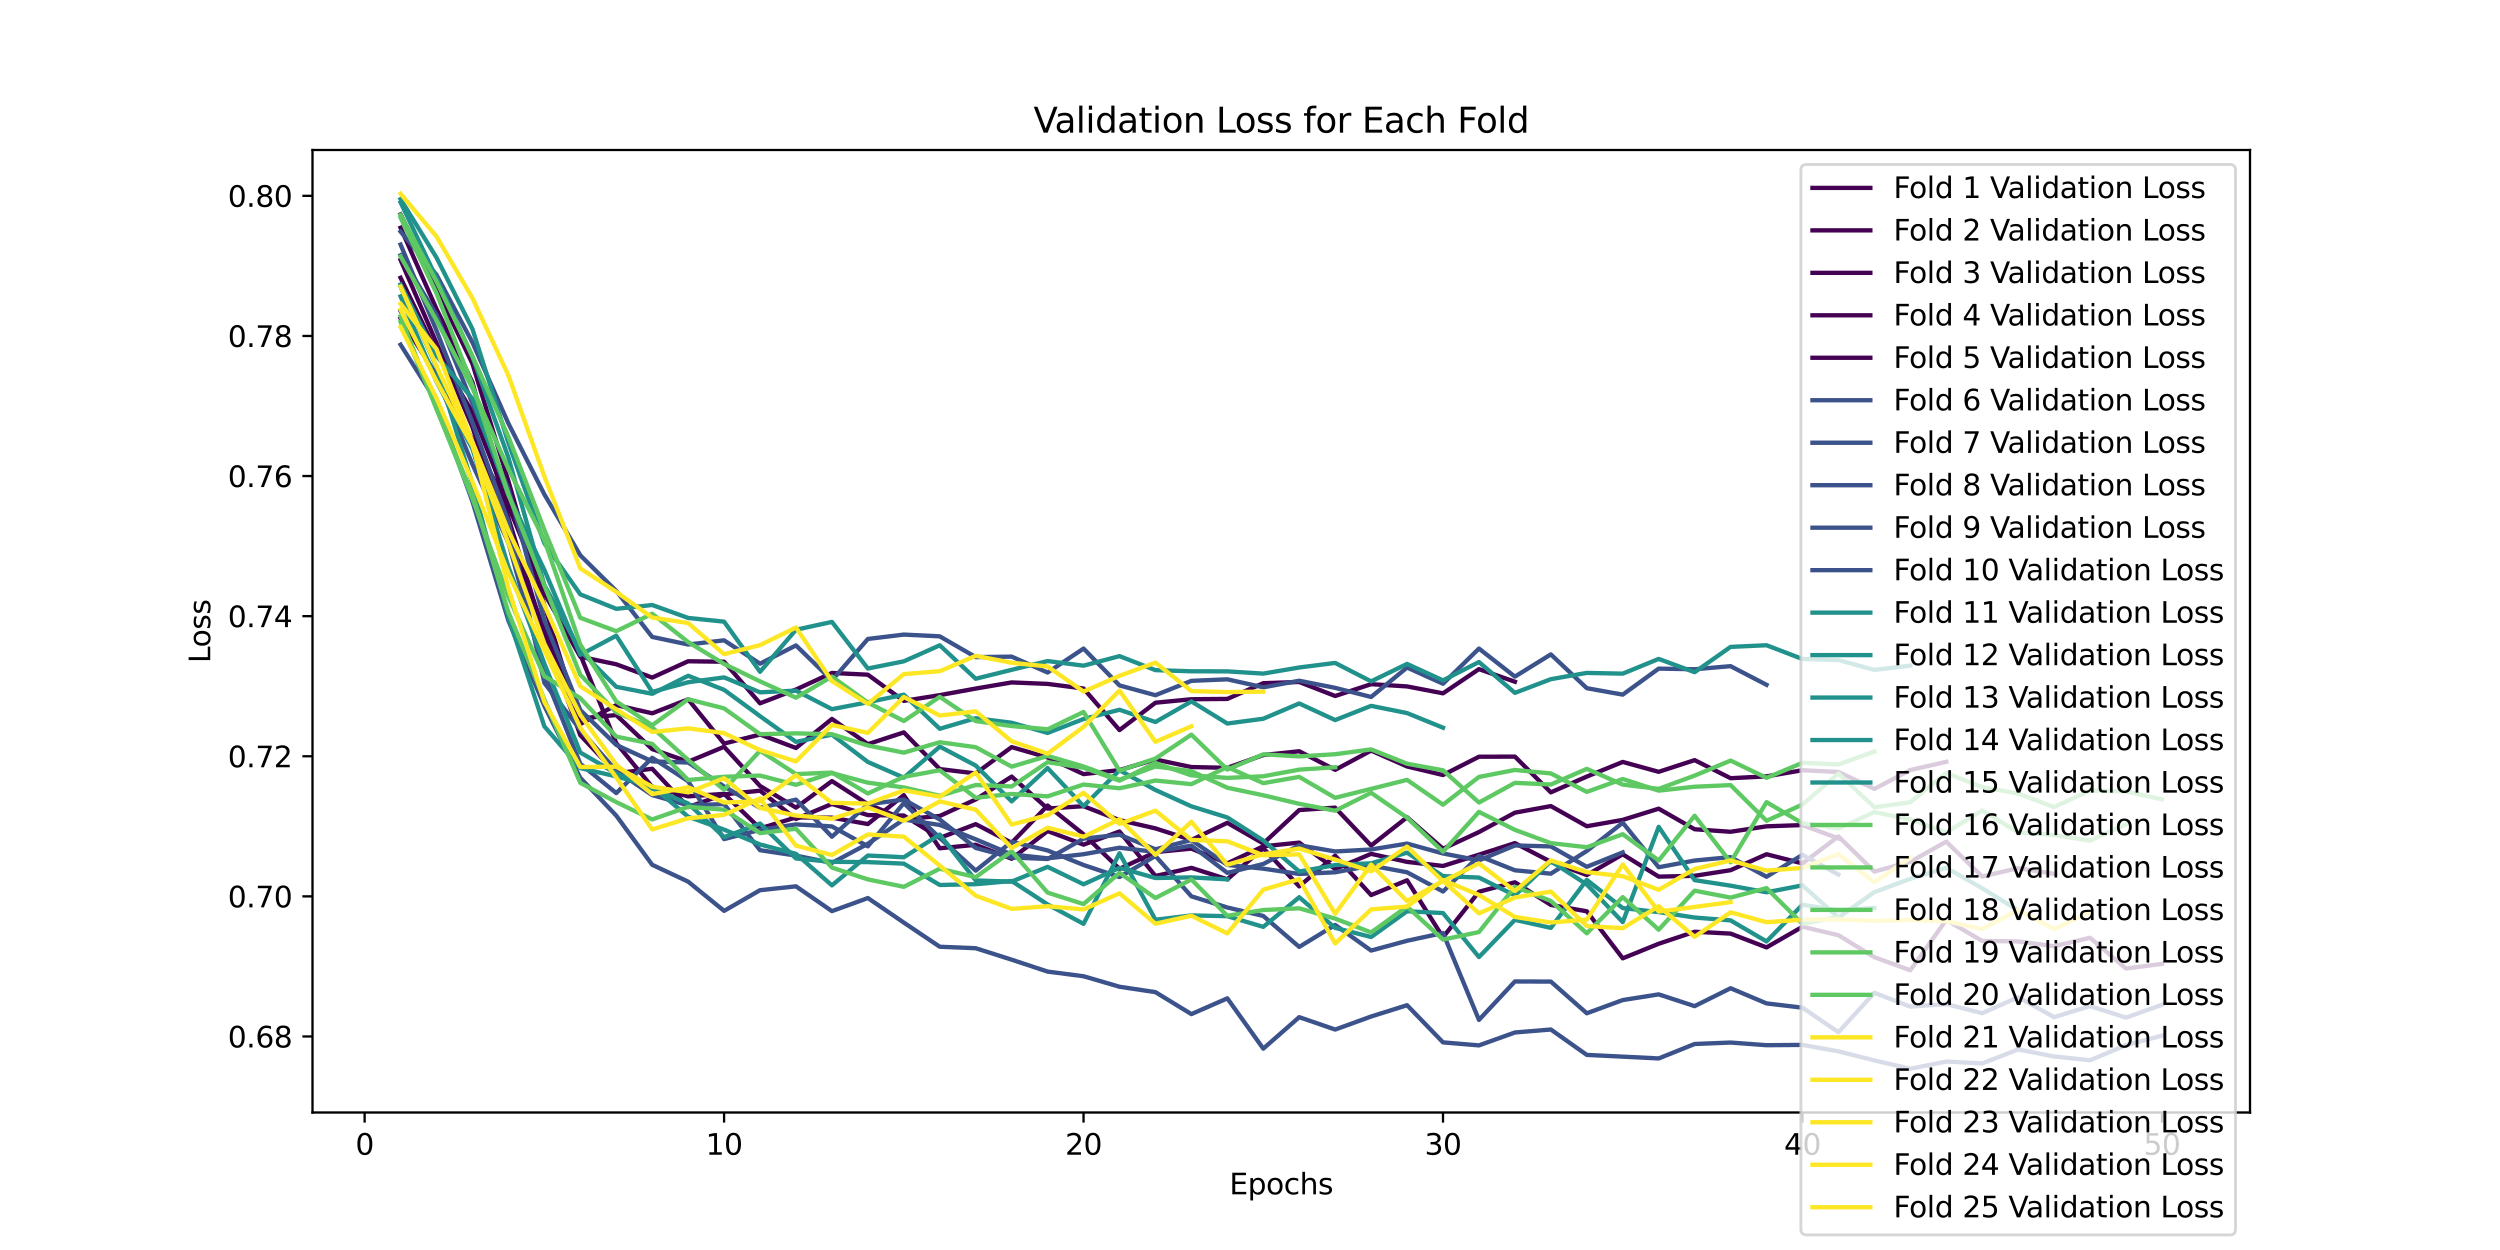<?xml version="1.0" encoding="utf-8" standalone="no"?>
<!DOCTYPE svg PUBLIC "-//W3C//DTD SVG 1.1//EN"
  "http://www.w3.org/Graphics/SVG/1.1/DTD/svg11.dtd">
<svg xmlns:xlink="http://www.w3.org/1999/xlink" width="864pt" height="432pt" viewBox="0 0 864 432" xmlns="http://www.w3.org/2000/svg" version="1.1">
 <defs>
  <style type="text/css">*{stroke-linejoin: round; stroke-linecap: butt}</style>
 </defs>
 <g id="figure_1">
  <g id="patch_1">
   <path d="M 0 432 
L 864 432 
L 864 0 
L 0 0 
z
" style="fill: #ffffff"/>
  </g>
  <g id="axes_1">
   <g id="patch_2">
    <path d="M 108 384.48 
L 777.6 384.48 
L 777.6 51.84 
L 108 51.84 
z
" style="fill: #ffffff"/>
   </g>
   <g id="matplotlib.axis_1">
    <g id="xtick_1">
     <g id="line2d_1">
      <defs>
       <path id="m580a1068af" d="M 0 0 
L 0 3.5 
" style="stroke: #000000; stroke-width: 0.8"/>
      </defs>
      <g>
       <use xlink:href="#m580a1068af" x="126.013" y="384.48" style="stroke: #000000; stroke-width: 0.8"/>
      </g>
     </g>
     <g id="text_1">
      <!-- 0 -->
      <g transform="translate(122.832 399.078) scale(0.1 -0.1)">
       <defs>
        <path id="DejaVuSans-30" d="M 2034 4250 
Q 1547 4250 1301 3770 
Q 1056 3291 1056 2328 
Q 1056 1369 1301 889 
Q 1547 409 2034 409 
Q 2525 409 2770 889 
Q 3016 1369 3016 2328 
Q 3016 3291 2770 3770 
Q 2525 4250 2034 4250 
z
M 2034 4750 
Q 2819 4750 3233 4129 
Q 3647 3509 3647 2328 
Q 3647 1150 3233 529 
Q 2819 -91 2034 -91 
Q 1250 -91 836 529 
Q 422 1150 422 2328 
Q 422 3509 836 4129 
Q 1250 4750 2034 4750 
z
" transform="scale(0.016)"/>
       </defs>
       <use xlink:href="#DejaVuSans-30"/>
      </g>
     </g>
    </g>
    <g id="xtick_2">
     <g id="line2d_2">
      <g>
       <use xlink:href="#m580a1068af" x="250.243" y="384.48" style="stroke: #000000; stroke-width: 0.8"/>
      </g>
     </g>
     <g id="text_2">
      <!-- 10 -->
      <g transform="translate(243.881 399.078) scale(0.1 -0.1)">
       <defs>
        <path id="DejaVuSans-31" d="M 794 531 
L 1825 531 
L 1825 4091 
L 703 3866 
L 703 4441 
L 1819 4666 
L 2450 4666 
L 2450 531 
L 3481 531 
L 3481 0 
L 794 0 
L 794 531 
z
" transform="scale(0.016)"/>
       </defs>
       <use xlink:href="#DejaVuSans-31"/>
       <use xlink:href="#DejaVuSans-30" transform="translate(63.623 0)"/>
      </g>
     </g>
    </g>
    <g id="xtick_3">
     <g id="line2d_3">
      <g>
       <use xlink:href="#m580a1068af" x="374.473" y="384.48" style="stroke: #000000; stroke-width: 0.8"/>
      </g>
     </g>
     <g id="text_3">
      <!-- 20 -->
      <g transform="translate(368.111 399.078) scale(0.1 -0.1)">
       <defs>
        <path id="DejaVuSans-32" d="M 1228 531 
L 3431 531 
L 3431 0 
L 469 0 
L 469 531 
Q 828 903 1448 1529 
Q 2069 2156 2228 2338 
Q 2531 2678 2651 2914 
Q 2772 3150 2772 3378 
Q 2772 3750 2511 3984 
Q 2250 4219 1831 4219 
Q 1534 4219 1204 4116 
Q 875 4013 500 3803 
L 500 4441 
Q 881 4594 1212 4672 
Q 1544 4750 1819 4750 
Q 2544 4750 2975 4387 
Q 3406 4025 3406 3419 
Q 3406 3131 3298 2873 
Q 3191 2616 2906 2266 
Q 2828 2175 2409 1742 
Q 1991 1309 1228 531 
z
" transform="scale(0.016)"/>
       </defs>
       <use xlink:href="#DejaVuSans-32"/>
       <use xlink:href="#DejaVuSans-30" transform="translate(63.623 0)"/>
      </g>
     </g>
    </g>
    <g id="xtick_4">
     <g id="line2d_4">
      <g>
       <use xlink:href="#m580a1068af" x="498.704" y="384.48" style="stroke: #000000; stroke-width: 0.8"/>
      </g>
     </g>
     <g id="text_4">
      <!-- 30 -->
      <g transform="translate(492.341 399.078) scale(0.1 -0.1)">
       <defs>
        <path id="DejaVuSans-33" d="M 2597 2516 
Q 3050 2419 3304 2112 
Q 3559 1806 3559 1356 
Q 3559 666 3084 287 
Q 2609 -91 1734 -91 
Q 1441 -91 1130 -33 
Q 819 25 488 141 
L 488 750 
Q 750 597 1062 519 
Q 1375 441 1716 441 
Q 2309 441 2620 675 
Q 2931 909 2931 1356 
Q 2931 1769 2642 2001 
Q 2353 2234 1838 2234 
L 1294 2234 
L 1294 2753 
L 1863 2753 
Q 2328 2753 2575 2939 
Q 2822 3125 2822 3475 
Q 2822 3834 2567 4026 
Q 2313 4219 1838 4219 
Q 1578 4219 1281 4162 
Q 984 4106 628 3988 
L 628 4550 
Q 988 4650 1302 4700 
Q 1616 4750 1894 4750 
Q 2613 4750 3031 4423 
Q 3450 4097 3450 3541 
Q 3450 3153 3228 2886 
Q 3006 2619 2597 2516 
z
" transform="scale(0.016)"/>
       </defs>
       <use xlink:href="#DejaVuSans-33"/>
       <use xlink:href="#DejaVuSans-30" transform="translate(63.623 0)"/>
      </g>
     </g>
    </g>
    <g id="xtick_5">
     <g id="line2d_5">
      <g>
       <use xlink:href="#m580a1068af" x="622.934" y="384.48" style="stroke: #000000; stroke-width: 0.8"/>
      </g>
     </g>
     <g id="text_5">
      <!-- 40 -->
      <g transform="translate(616.571 399.078) scale(0.1 -0.1)">
       <defs>
        <path id="DejaVuSans-34" d="M 2419 4116 
L 825 1625 
L 2419 1625 
L 2419 4116 
z
M 2253 4666 
L 3047 4666 
L 3047 1625 
L 3713 1625 
L 3713 1100 
L 3047 1100 
L 3047 0 
L 2419 0 
L 2419 1100 
L 313 1100 
L 313 1709 
L 2253 4666 
z
" transform="scale(0.016)"/>
       </defs>
       <use xlink:href="#DejaVuSans-34"/>
       <use xlink:href="#DejaVuSans-30" transform="translate(63.623 0)"/>
      </g>
     </g>
    </g>
    <g id="xtick_6">
     <g id="line2d_6">
      <g>
       <use xlink:href="#m580a1068af" x="747.164" y="384.48" style="stroke: #000000; stroke-width: 0.8"/>
      </g>
     </g>
     <g id="text_6">
      <!-- 50 -->
      <g transform="translate(740.801 399.078) scale(0.1 -0.1)">
       <defs>
        <path id="DejaVuSans-35" d="M 691 4666 
L 3169 4666 
L 3169 4134 
L 1269 4134 
L 1269 2991 
Q 1406 3038 1543 3061 
Q 1681 3084 1819 3084 
Q 2600 3084 3056 2656 
Q 3513 2228 3513 1497 
Q 3513 744 3044 326 
Q 2575 -91 1722 -91 
Q 1428 -91 1123 -41 
Q 819 9 494 109 
L 494 744 
Q 775 591 1075 516 
Q 1375 441 1709 441 
Q 2250 441 2565 725 
Q 2881 1009 2881 1497 
Q 2881 1984 2565 2268 
Q 2250 2553 1709 2553 
Q 1456 2553 1204 2497 
Q 953 2441 691 2322 
L 691 4666 
z
" transform="scale(0.016)"/>
       </defs>
       <use xlink:href="#DejaVuSans-35"/>
       <use xlink:href="#DejaVuSans-30" transform="translate(63.623 0)"/>
      </g>
     </g>
    </g>
    <g id="text_7">
     <!-- Epochs -->
     <g transform="translate(424.884 412.757) scale(0.1 -0.1)">
      <defs>
       <path id="DejaVuSans-45" d="M 628 4666 
L 3578 4666 
L 3578 4134 
L 1259 4134 
L 1259 2753 
L 3481 2753 
L 3481 2222 
L 1259 2222 
L 1259 531 
L 3634 531 
L 3634 0 
L 628 0 
L 628 4666 
z
" transform="scale(0.016)"/>
       <path id="DejaVuSans-70" d="M 1159 525 
L 1159 -1331 
L 581 -1331 
L 581 3500 
L 1159 3500 
L 1159 2969 
Q 1341 3281 1617 3432 
Q 1894 3584 2278 3584 
Q 2916 3584 3314 3078 
Q 3713 2572 3713 1747 
Q 3713 922 3314 415 
Q 2916 -91 2278 -91 
Q 1894 -91 1617 61 
Q 1341 213 1159 525 
z
M 3116 1747 
Q 3116 2381 2855 2742 
Q 2594 3103 2138 3103 
Q 1681 3103 1420 2742 
Q 1159 2381 1159 1747 
Q 1159 1113 1420 752 
Q 1681 391 2138 391 
Q 2594 391 2855 752 
Q 3116 1113 3116 1747 
z
" transform="scale(0.016)"/>
       <path id="DejaVuSans-6f" d="M 1959 3097 
Q 1497 3097 1228 2736 
Q 959 2375 959 1747 
Q 959 1119 1226 758 
Q 1494 397 1959 397 
Q 2419 397 2687 759 
Q 2956 1122 2956 1747 
Q 2956 2369 2687 2733 
Q 2419 3097 1959 3097 
z
M 1959 3584 
Q 2709 3584 3137 3096 
Q 3566 2609 3566 1747 
Q 3566 888 3137 398 
Q 2709 -91 1959 -91 
Q 1206 -91 779 398 
Q 353 888 353 1747 
Q 353 2609 779 3096 
Q 1206 3584 1959 3584 
z
" transform="scale(0.016)"/>
       <path id="DejaVuSans-63" d="M 3122 3366 
L 3122 2828 
Q 2878 2963 2633 3030 
Q 2388 3097 2138 3097 
Q 1578 3097 1268 2742 
Q 959 2388 959 1747 
Q 959 1106 1268 751 
Q 1578 397 2138 397 
Q 2388 397 2633 464 
Q 2878 531 3122 666 
L 3122 134 
Q 2881 22 2623 -34 
Q 2366 -91 2075 -91 
Q 1284 -91 818 406 
Q 353 903 353 1747 
Q 353 2603 823 3093 
Q 1294 3584 2113 3584 
Q 2378 3584 2631 3529 
Q 2884 3475 3122 3366 
z
" transform="scale(0.016)"/>
       <path id="DejaVuSans-68" d="M 3513 2113 
L 3513 0 
L 2938 0 
L 2938 2094 
Q 2938 2591 2744 2837 
Q 2550 3084 2163 3084 
Q 1697 3084 1428 2787 
Q 1159 2491 1159 1978 
L 1159 0 
L 581 0 
L 581 4863 
L 1159 4863 
L 1159 2956 
Q 1366 3272 1645 3428 
Q 1925 3584 2291 3584 
Q 2894 3584 3203 3211 
Q 3513 2838 3513 2113 
z
" transform="scale(0.016)"/>
       <path id="DejaVuSans-73" d="M 2834 3397 
L 2834 2853 
Q 2591 2978 2328 3040 
Q 2066 3103 1784 3103 
Q 1356 3103 1142 2972 
Q 928 2841 928 2578 
Q 928 2378 1081 2264 
Q 1234 2150 1697 2047 
L 1894 2003 
Q 2506 1872 2764 1633 
Q 3022 1394 3022 966 
Q 3022 478 2636 193 
Q 2250 -91 1575 -91 
Q 1294 -91 989 -36 
Q 684 19 347 128 
L 347 722 
Q 666 556 975 473 
Q 1284 391 1588 391 
Q 1994 391 2212 530 
Q 2431 669 2431 922 
Q 2431 1156 2273 1281 
Q 2116 1406 1581 1522 
L 1381 1569 
Q 847 1681 609 1914 
Q 372 2147 372 2553 
Q 372 3047 722 3315 
Q 1072 3584 1716 3584 
Q 2034 3584 2315 3537 
Q 2597 3491 2834 3397 
z
" transform="scale(0.016)"/>
      </defs>
      <use xlink:href="#DejaVuSans-45"/>
      <use xlink:href="#DejaVuSans-70" transform="translate(63.184 0)"/>
      <use xlink:href="#DejaVuSans-6f" transform="translate(126.66 0)"/>
      <use xlink:href="#DejaVuSans-63" transform="translate(187.842 0)"/>
      <use xlink:href="#DejaVuSans-68" transform="translate(242.822 0)"/>
      <use xlink:href="#DejaVuSans-73" transform="translate(306.201 0)"/>
     </g>
    </g>
   </g>
   <g id="matplotlib.axis_2">
    <g id="ytick_1">
     <g id="line2d_7">
      <defs>
       <path id="mbbaaab5fac" d="M 0 0 
L -3.5 0 
" style="stroke: #000000; stroke-width: 0.8"/>
      </defs>
      <g>
       <use xlink:href="#mbbaaab5fac" x="108" y="358.204" style="stroke: #000000; stroke-width: 0.8"/>
      </g>
     </g>
     <g id="text_8">
      <!-- 0.68 -->
      <g transform="translate(78.734 362.003) scale(0.1 -0.1)">
       <defs>
        <path id="DejaVuSans-2e" d="M 684 794 
L 1344 794 
L 1344 0 
L 684 0 
L 684 794 
z
" transform="scale(0.016)"/>
        <path id="DejaVuSans-36" d="M 2113 2584 
Q 1688 2584 1439 2293 
Q 1191 2003 1191 1497 
Q 1191 994 1439 701 
Q 1688 409 2113 409 
Q 2538 409 2786 701 
Q 3034 994 3034 1497 
Q 3034 2003 2786 2293 
Q 2538 2584 2113 2584 
z
M 3366 4563 
L 3366 3988 
Q 3128 4100 2886 4159 
Q 2644 4219 2406 4219 
Q 1781 4219 1451 3797 
Q 1122 3375 1075 2522 
Q 1259 2794 1537 2939 
Q 1816 3084 2150 3084 
Q 2853 3084 3261 2657 
Q 3669 2231 3669 1497 
Q 3669 778 3244 343 
Q 2819 -91 2113 -91 
Q 1303 -91 875 529 
Q 447 1150 447 2328 
Q 447 3434 972 4092 
Q 1497 4750 2381 4750 
Q 2619 4750 2861 4703 
Q 3103 4656 3366 4563 
z
" transform="scale(0.016)"/>
        <path id="DejaVuSans-38" d="M 2034 2216 
Q 1584 2216 1326 1975 
Q 1069 1734 1069 1313 
Q 1069 891 1326 650 
Q 1584 409 2034 409 
Q 2484 409 2743 651 
Q 3003 894 3003 1313 
Q 3003 1734 2745 1975 
Q 2488 2216 2034 2216 
z
M 1403 2484 
Q 997 2584 770 2862 
Q 544 3141 544 3541 
Q 544 4100 942 4425 
Q 1341 4750 2034 4750 
Q 2731 4750 3128 4425 
Q 3525 4100 3525 3541 
Q 3525 3141 3298 2862 
Q 3072 2584 2669 2484 
Q 3125 2378 3379 2068 
Q 3634 1759 3634 1313 
Q 3634 634 3220 271 
Q 2806 -91 2034 -91 
Q 1263 -91 848 271 
Q 434 634 434 1313 
Q 434 1759 690 2068 
Q 947 2378 1403 2484 
z
M 1172 3481 
Q 1172 3119 1398 2916 
Q 1625 2713 2034 2713 
Q 2441 2713 2670 2916 
Q 2900 3119 2900 3481 
Q 2900 3844 2670 4047 
Q 2441 4250 2034 4250 
Q 1625 4250 1398 4047 
Q 1172 3844 1172 3481 
z
" transform="scale(0.016)"/>
       </defs>
       <use xlink:href="#DejaVuSans-30"/>
       <use xlink:href="#DejaVuSans-2e" transform="translate(63.623 0)"/>
       <use xlink:href="#DejaVuSans-36" transform="translate(95.41 0)"/>
       <use xlink:href="#DejaVuSans-38" transform="translate(159.033 0)"/>
      </g>
     </g>
    </g>
    <g id="ytick_2">
     <g id="line2d_8">
      <g>
       <use xlink:href="#mbbaaab5fac" x="108" y="309.784" style="stroke: #000000; stroke-width: 0.8"/>
      </g>
     </g>
     <g id="text_9">
      <!-- 0.70 -->
      <g transform="translate(78.734 313.583) scale(0.1 -0.1)">
       <defs>
        <path id="DejaVuSans-37" d="M 525 4666 
L 3525 4666 
L 3525 4397 
L 1831 0 
L 1172 0 
L 2766 4134 
L 525 4134 
L 525 4666 
z
" transform="scale(0.016)"/>
       </defs>
       <use xlink:href="#DejaVuSans-30"/>
       <use xlink:href="#DejaVuSans-2e" transform="translate(63.623 0)"/>
       <use xlink:href="#DejaVuSans-37" transform="translate(95.41 0)"/>
       <use xlink:href="#DejaVuSans-30" transform="translate(159.033 0)"/>
      </g>
     </g>
    </g>
    <g id="ytick_3">
     <g id="line2d_9">
      <g>
       <use xlink:href="#mbbaaab5fac" x="108" y="261.364" style="stroke: #000000; stroke-width: 0.8"/>
      </g>
     </g>
     <g id="text_10">
      <!-- 0.72 -->
      <g transform="translate(78.734 265.163) scale(0.1 -0.1)">
       <use xlink:href="#DejaVuSans-30"/>
       <use xlink:href="#DejaVuSans-2e" transform="translate(63.623 0)"/>
       <use xlink:href="#DejaVuSans-37" transform="translate(95.41 0)"/>
       <use xlink:href="#DejaVuSans-32" transform="translate(159.033 0)"/>
      </g>
     </g>
    </g>
    <g id="ytick_4">
     <g id="line2d_10">
      <g>
       <use xlink:href="#mbbaaab5fac" x="108" y="212.944" style="stroke: #000000; stroke-width: 0.8"/>
      </g>
     </g>
     <g id="text_11">
      <!-- 0.74 -->
      <g transform="translate(78.734 216.743) scale(0.1 -0.1)">
       <use xlink:href="#DejaVuSans-30"/>
       <use xlink:href="#DejaVuSans-2e" transform="translate(63.623 0)"/>
       <use xlink:href="#DejaVuSans-37" transform="translate(95.41 0)"/>
       <use xlink:href="#DejaVuSans-34" transform="translate(159.033 0)"/>
      </g>
     </g>
    </g>
    <g id="ytick_5">
     <g id="line2d_11">
      <g>
       <use xlink:href="#mbbaaab5fac" x="108" y="164.524" style="stroke: #000000; stroke-width: 0.8"/>
      </g>
     </g>
     <g id="text_12">
      <!-- 0.76 -->
      <g transform="translate(78.734 168.323) scale(0.1 -0.1)">
       <use xlink:href="#DejaVuSans-30"/>
       <use xlink:href="#DejaVuSans-2e" transform="translate(63.623 0)"/>
       <use xlink:href="#DejaVuSans-37" transform="translate(95.41 0)"/>
       <use xlink:href="#DejaVuSans-36" transform="translate(159.033 0)"/>
      </g>
     </g>
    </g>
    <g id="ytick_6">
     <g id="line2d_12">
      <g>
       <use xlink:href="#mbbaaab5fac" x="108" y="116.104" style="stroke: #000000; stroke-width: 0.8"/>
      </g>
     </g>
     <g id="text_13">
      <!-- 0.78 -->
      <g transform="translate(78.734 119.903) scale(0.1 -0.1)">
       <use xlink:href="#DejaVuSans-30"/>
       <use xlink:href="#DejaVuSans-2e" transform="translate(63.623 0)"/>
       <use xlink:href="#DejaVuSans-37" transform="translate(95.41 0)"/>
       <use xlink:href="#DejaVuSans-38" transform="translate(159.033 0)"/>
      </g>
     </g>
    </g>
    <g id="ytick_7">
     <g id="line2d_13">
      <g>
       <use xlink:href="#mbbaaab5fac" x="108" y="67.684" style="stroke: #000000; stroke-width: 0.8"/>
      </g>
     </g>
     <g id="text_14">
      <!-- 0.80 -->
      <g transform="translate(78.734 71.483) scale(0.1 -0.1)">
       <use xlink:href="#DejaVuSans-30"/>
       <use xlink:href="#DejaVuSans-2e" transform="translate(63.623 0)"/>
       <use xlink:href="#DejaVuSans-38" transform="translate(95.41 0)"/>
       <use xlink:href="#DejaVuSans-30" transform="translate(159.033 0)"/>
      </g>
     </g>
    </g>
    <g id="text_15">
     <!-- Loss -->
     <g transform="translate(72.655 229.127) rotate(-90) scale(0.1 -0.1)">
      <defs>
       <path id="DejaVuSans-4c" d="M 628 4666 
L 1259 4666 
L 1259 531 
L 3531 531 
L 3531 0 
L 628 0 
L 628 4666 
z
" transform="scale(0.016)"/>
      </defs>
      <use xlink:href="#DejaVuSans-4c"/>
      <use xlink:href="#DejaVuSans-6f" transform="translate(53.963 0)"/>
      <use xlink:href="#DejaVuSans-73" transform="translate(115.145 0)"/>
      <use xlink:href="#DejaVuSans-73" transform="translate(167.244 0)"/>
     </g>
    </g>
   </g>
   <g id="line2d_14">
    <path d="M 138.436 110.031 
L 150.859 129.775 
L 163.282 151.98 
L 175.705 174.966 
L 188.128 204.973 
L 200.551 226.956 
L 212.974 229.577 
L 225.397 234.171 
L 237.82 228.533 
L 250.243 228.696 
L 262.666 243.068 
L 275.089 238.307 
L 287.512 232.567 
L 299.935 233.172 
L 312.358 242.228 
L 324.781 240.238 
L 337.204 237.967 
L 349.627 235.847 
L 362.05 236.357 
L 374.473 237.953 
L 386.896 252.311 
L 399.319 242.861 
L 411.742 241.656 
L 424.165 241.547 
L 436.588 236.111 
L 449.012 235.693 
L 461.435 240.537 
L 473.858 236.451 
L 486.281 237.228 
L 498.704 239.615 
L 511.127 231.25 
L 523.55 235.602 
" clip-path="url(#pbb2d07cc0e)" style="fill: none; stroke: #440154; stroke-width: 1.5; stroke-linecap: square"/>
   </g>
   <g id="line2d_15">
    <path d="M 138.436 78.712 
L 150.859 106.785 
L 163.282 132.14 
L 175.705 179.038 
L 188.128 219.5 
L 200.551 254.085 
L 212.974 267.227 
L 225.397 265.686 
L 237.82 278.923 
L 250.243 274.527 
L 262.666 273.257 
L 275.089 283.032 
L 287.512 277.838 
L 299.935 281.691 
L 312.358 281.85 
L 324.781 289.585 
L 337.204 284.827 
L 349.627 291.276 
L 362.05 278.396 
L 374.473 288.319 
L 386.896 300.275 
L 399.319 294.473 
L 411.742 293.289 
L 424.165 298.381 
L 436.588 292.476 
L 449.012 291.21 
L 461.435 300.33 
L 473.858 295.091 
L 486.281 297.869 
L 498.704 299.276 
L 511.127 295.37 
L 523.55 291.379 
L 535.973 297.84 
L 548.396 302.413 
L 560.819 295.258 
L 573.242 302.961 
L 585.665 302.685 
L 598.088 300.739 
L 610.511 295.226 
L 622.934 298.398 
L 635.357 289.064 
L 647.78 301.215 
L 660.203 297.838 
L 672.626 290.882 
L 685.049 302.93 
L 697.472 300.02 
L 709.895 302.001 
" clip-path="url(#pbb2d07cc0e)" style="fill: none; stroke: #440154; stroke-width: 1.5; stroke-linecap: square"/>
   </g>
   <g id="line2d_16">
    <path d="M 138.436 74.076 
L 150.859 99.792 
L 163.282 125.718 
L 175.705 166.273 
L 188.128 209.16 
L 200.551 250.24 
L 212.974 243.69 
L 225.397 246.518 
L 237.82 241.685 
L 250.243 256.982 
L 262.666 253.85 
L 275.089 258.499 
L 287.512 248.457 
L 299.935 257.172 
L 312.358 253.11 
L 324.781 265.794 
L 337.204 267.297 
L 349.627 258.2 
L 362.05 261.772 
L 374.473 267.534 
L 386.896 266.146 
L 399.319 262.485 
L 411.742 265.094 
L 424.165 265.356 
L 436.588 260.949 
L 449.012 259.627 
L 461.435 266.055 
L 473.858 259.407 
L 486.281 264.887 
L 498.704 267.85 
L 511.127 261.528 
L 523.55 261.487 
L 535.973 273.835 
L 548.396 268.386 
L 560.819 263.324 
L 573.242 266.742 
L 585.665 262.702 
L 598.088 268.945 
L 610.511 268.311 
L 622.934 266.192 
L 635.357 266.799 
L 647.78 272.646 
L 660.203 266.123 
L 672.626 263.292 
" clip-path="url(#pbb2d07cc0e)" style="fill: none; stroke: #440154; stroke-width: 1.5; stroke-linecap: square"/>
   </g>
   <g id="line2d_17">
    <path d="M 138.436 95.997 
L 150.859 121.66 
L 163.282 142.472 
L 175.705 173.927 
L 188.128 205.117 
L 200.551 226.272 
L 212.974 256.813 
L 225.397 271.966 
L 237.82 275.224 
L 250.243 274.352 
L 262.666 286.297 
L 275.089 282.493 
L 287.512 282.588 
L 299.935 284.789 
L 312.358 274.803 
L 324.781 293.166 
L 337.204 291.958 
L 349.627 296.778 
L 362.05 287.206 
L 374.473 291.908 
L 386.896 287.365 
L 399.319 302.741 
L 411.742 299.931 
L 424.165 303.883 
L 436.588 293.116 
L 449.012 306.329 
L 461.435 295.73 
L 473.858 309.325 
L 486.281 304.242 
L 498.704 323.921 
L 511.127 308.18 
L 523.55 304.92 
L 535.973 312.736 
L 548.396 314.95 
L 560.819 331.197 
L 573.242 326.167 
L 585.665 322.015 
L 598.088 322.655 
L 610.511 327.422 
L 622.934 320.287 
L 635.357 323.206 
L 647.78 330.81 
L 660.203 335.331 
L 672.626 317.937 
L 685.049 325.188 
L 697.472 325.357 
L 709.895 327.01 
L 722.318 324.092 
L 734.741 334.724 
L 747.164 333.112 
" clip-path="url(#pbb2d07cc0e)" style="fill: none; stroke: #440154; stroke-width: 1.5; stroke-linecap: square"/>
   </g>
   <g id="line2d_18">
    <path d="M 138.436 89.82 
L 150.859 118.5 
L 163.282 147.637 
L 175.705 185.065 
L 188.128 217.647 
L 200.551 248.31 
L 212.974 247.117 
L 225.397 258.887 
L 237.82 263.25 
L 250.243 258.096 
L 262.666 271.63 
L 275.089 279.118 
L 287.512 269.944 
L 299.935 277.939 
L 312.358 283.114 
L 324.781 281.998 
L 337.204 276.286 
L 349.627 268.39 
L 362.05 279.444 
L 374.473 278.615 
L 386.896 283.444 
L 399.319 286.292 
L 411.742 290.288 
L 424.165 284.366 
L 436.588 291.512 
L 449.012 279.954 
L 461.435 279.119 
L 473.858 292.215 
L 486.281 282.454 
L 498.704 293.321 
L 511.127 287.56 
L 523.55 280.864 
L 535.973 278.581 
L 548.396 285.545 
L 560.819 283.35 
L 573.242 279.483 
L 585.665 286.59 
L 598.088 287.463 
L 610.511 285.582 
L 622.934 285.142 
L 635.357 289.77 
" clip-path="url(#pbb2d07cc0e)" style="fill: none; stroke: #440154; stroke-width: 1.5; stroke-linecap: square"/>
   </g>
   <g id="line2d_19">
    <path d="M 138.436 80.038 
L 150.859 94.983 
L 163.282 118.377 
L 175.705 146.341 
L 188.128 170.859 
L 200.551 191.914 
L 212.974 204.229 
L 225.397 220.12 
L 237.82 222.741 
L 250.243 221.296 
L 262.666 229.37 
L 275.089 223.054 
L 287.512 235.155 
L 299.935 220.822 
L 312.358 219.311 
L 324.781 219.921 
L 337.204 227.1 
L 349.627 226.932 
L 362.05 232.422 
L 374.473 224.149 
L 386.896 236.883 
L 399.319 240.263 
L 411.742 235.299 
L 424.165 234.772 
L 436.588 237.538 
L 449.012 235.262 
L 461.435 237.724 
L 473.858 240.87 
L 486.281 230.701 
L 498.704 236.304 
L 511.127 224.147 
L 523.55 233.837 
L 535.973 226.156 
L 548.396 237.839 
L 560.819 240.065 
L 573.242 231.073 
L 585.665 231.294 
L 598.088 230.226 
L 610.511 236.674 
" clip-path="url(#pbb2d07cc0e)" style="fill: none; stroke: #3b528b; stroke-width: 1.5; stroke-linecap: square"/>
   </g>
   <g id="line2d_20">
    <path d="M 138.436 84.517 
L 150.859 114.251 
L 163.282 146.121 
L 175.705 180.296 
L 188.128 236.004 
L 200.551 252.245 
L 212.974 266.374 
L 225.397 274.795 
L 237.82 278.311 
L 250.243 277.896 
L 262.666 293.831 
L 275.089 295.695 
L 287.512 298.226 
L 299.935 291.596 
L 312.358 283.222 
L 324.781 285.107 
L 337.204 290.067 
L 349.627 295.29 
L 362.05 296.633 
L 374.473 295.224 
L 386.896 292.972 
L 399.319 294.425 
L 411.742 292.222 
L 424.165 301.661 
L 436.588 298.597 
L 449.012 292.11 
L 461.435 294.27 
L 473.858 293.58 
L 486.281 291.544 
L 498.704 294.963 
L 511.127 297.352 
L 523.55 292.193 
L 535.973 292.52 
L 548.396 299.57 
L 560.819 294.583 
" clip-path="url(#pbb2d07cc0e)" style="fill: none; stroke: #3b528b; stroke-width: 1.5; stroke-linecap: square"/>
   </g>
   <g id="line2d_21">
    <path d="M 138.436 88.215 
L 150.859 108.853 
L 163.282 139.492 
L 175.705 169.018 
L 188.128 214.377 
L 200.551 245.393 
L 212.974 257.448 
L 225.397 263.138 
L 237.82 263.532 
L 250.243 271.797 
L 262.666 279.193 
L 275.089 276.356 
L 287.512 289.165 
L 299.935 277.969 
L 312.358 276.332 
L 324.781 283.218 
L 337.204 293.049 
L 349.627 296.344 
L 362.05 296.87 
L 374.473 289.831 
L 386.896 288.479 
L 399.319 293.518 
L 411.742 290.312 
L 424.165 298.934 
L 436.588 300.209 
L 449.012 302.048 
L 461.435 301.464 
L 473.858 299.143 
L 486.281 301.456 
L 498.704 308.117 
L 511.127 295.809 
L 523.55 300.773 
L 535.973 301.943 
L 548.396 294.097 
L 560.819 284.322 
L 573.242 299.715 
L 585.665 297.399 
L 598.088 296.215 
L 610.511 303.005 
L 622.934 295.44 
L 635.357 302.253 
" clip-path="url(#pbb2d07cc0e)" style="fill: none; stroke: #3b528b; stroke-width: 1.5; stroke-linecap: square"/>
   </g>
   <g id="line2d_22">
    <path d="M 138.436 107.499 
L 150.859 130.158 
L 163.282 160.48 
L 175.705 187.547 
L 188.128 233.006 
L 200.551 263.959 
L 212.974 274.089 
L 225.397 261.899 
L 237.82 269.99 
L 250.243 289.992 
L 262.666 286.779 
L 275.089 284.922 
L 287.512 285.607 
L 299.935 292.481 
L 312.358 277.549 
L 324.781 289.593 
L 337.204 300.879 
L 349.627 290.928 
L 362.05 293.92 
L 374.473 298.954 
L 386.896 303.095 
L 399.319 295.819 
L 411.742 309.774 
L 424.165 313.634 
L 436.588 316.557 
L 449.012 327.251 
L 461.435 319.664 
L 473.858 328.514 
L 486.281 325.127 
L 498.704 322.446 
L 511.127 352.475 
L 523.55 339.19 
L 535.973 339.238 
L 548.396 350.187 
L 560.819 345.622 
L 573.242 343.655 
L 585.665 347.718 
L 598.088 341.533 
L 610.511 346.776 
L 622.934 348.257 
L 635.357 356.738 
L 647.78 343.11 
L 660.203 347.898 
L 672.626 347.005 
L 685.049 350.162 
L 697.472 344.638 
L 709.895 351.524 
L 722.318 347.718 
L 734.741 351.682 
L 747.164 347.267 
" clip-path="url(#pbb2d07cc0e)" style="fill: none; stroke: #3b528b; stroke-width: 1.5; stroke-linecap: square"/>
   </g>
   <g id="line2d_23">
    <path d="M 138.436 119.117 
L 150.859 138.852 
L 163.282 173.344 
L 175.705 214.517 
L 188.128 243.975 
L 200.551 268.831 
L 212.974 281.873 
L 225.397 298.879 
L 237.82 304.699 
L 250.243 314.795 
L 262.666 307.65 
L 275.089 306.317 
L 287.512 314.887 
L 299.935 310.364 
L 312.358 318.854 
L 324.781 327.2 
L 337.204 327.71 
L 349.627 331.672 
L 362.05 335.782 
L 374.473 337.394 
L 386.896 341.021 
L 399.319 342.885 
L 411.742 350.474 
L 424.165 345.027 
L 436.588 362.41 
L 449.012 351.532 
L 461.435 355.811 
L 473.858 351.304 
L 486.281 347.395 
L 498.704 360.244 
L 511.127 361.289 
L 523.55 356.822 
L 535.973 355.798 
L 548.396 364.574 
L 560.819 365.178 
L 573.242 365.794 
L 585.665 360.807 
L 598.088 360.301 
L 610.511 361.221 
L 622.934 361.117 
L 635.357 363.333 
L 647.78 366.478 
L 660.203 369.36 
L 672.626 366.863 
L 685.049 367.522 
L 697.472 362.687 
L 709.895 365.113 
L 722.318 366.42 
L 734.741 361.187 
L 747.164 357.931 
" clip-path="url(#pbb2d07cc0e)" style="fill: none; stroke: #3b528b; stroke-width: 1.5; stroke-linecap: square"/>
   </g>
   <g id="line2d_24">
    <path d="M 138.436 68.8 
L 150.859 89.029 
L 163.282 113.715 
L 175.705 153.089 
L 188.128 187.77 
L 200.551 205.41 
L 212.974 210.412 
L 225.397 209.09 
L 237.82 213.565 
L 250.243 214.846 
L 262.666 232.171 
L 275.089 217.634 
L 287.512 214.93 
L 299.935 231.037 
L 312.358 228.555 
L 324.781 223.018 
L 337.204 234.578 
L 349.627 231.493 
L 362.05 228.461 
L 374.473 230.059 
L 386.896 226.756 
L 399.319 231.598 
L 411.742 231.998 
L 424.165 232.025 
L 436.588 232.801 
L 449.012 230.683 
L 461.435 229.107 
L 473.858 235.48 
L 486.281 229.449 
L 498.704 235.141 
L 511.127 228.785 
L 523.55 239.448 
L 535.973 234.725 
L 548.396 232.557 
L 560.819 232.813 
L 573.242 227.722 
L 585.665 232.308 
L 598.088 223.565 
L 610.511 222.995 
L 622.934 227.761 
L 635.357 228.114 
L 647.78 231.515 
L 660.203 230.049 
" clip-path="url(#pbb2d07cc0e)" style="fill: none; stroke: #21918c; stroke-width: 1.5; stroke-linecap: square"/>
   </g>
   <g id="line2d_25">
    <path d="M 138.436 98.32 
L 150.859 122.967 
L 163.282 137.775 
L 175.705 171.077 
L 188.128 196.958 
L 200.551 226.308 
L 212.974 219.698 
L 225.397 239.13 
L 237.82 235.783 
L 250.243 234.109 
L 262.666 239.264 
L 275.089 238.675 
L 287.512 245.089 
L 299.935 242.699 
L 312.358 240.087 
L 324.781 251.867 
L 337.204 248.204 
L 349.627 249.78 
L 362.05 253.308 
L 374.473 248.484 
L 386.896 245.292 
L 399.319 249.521 
L 411.742 242.414 
L 424.165 250.048 
L 436.588 248.391 
L 449.012 243.115 
L 461.435 248.855 
L 473.858 243.944 
L 486.281 246.44 
L 498.704 251.491 
" clip-path="url(#pbb2d07cc0e)" style="fill: none; stroke: #21918c; stroke-width: 1.5; stroke-linecap: square"/>
   </g>
   <g id="line2d_26">
    <path d="M 138.436 99.13 
L 150.859 126.789 
L 163.282 167.313 
L 175.705 213.294 
L 188.128 251.034 
L 200.551 265.458 
L 212.974 268.338 
L 225.397 271.731 
L 237.82 282.255 
L 250.243 286.714 
L 262.666 291.853 
L 275.089 295.086 
L 287.512 305.987 
L 299.935 295.67 
L 312.358 296.271 
L 324.781 288.425 
L 337.204 304.285 
L 349.627 304.686 
L 362.05 299.584 
L 374.473 305.612 
L 386.896 299.924 
L 399.319 303.439 
L 411.742 303.228 
L 424.165 303.904 
" clip-path="url(#pbb2d07cc0e)" style="fill: none; stroke: #21918c; stroke-width: 1.5; stroke-linecap: square"/>
   </g>
   <g id="line2d_27">
    <path d="M 138.436 102.427 
L 150.859 131.888 
L 163.282 155.145 
L 175.705 195.858 
L 188.128 229.328 
L 200.551 260.062 
L 212.974 267.333 
L 225.397 272.557 
L 237.82 277.686 
L 250.243 289.323 
L 262.666 284.609 
L 275.089 296.687 
L 287.512 297.847 
L 299.935 297.944 
L 312.358 298.475 
L 324.781 305.85 
L 337.204 305.572 
L 349.627 304.483 
L 362.05 312.57 
L 374.473 319.289 
L 386.896 294.873 
L 399.319 317.863 
L 411.742 316.374 
L 424.165 316.628 
L 436.588 320.325 
L 449.012 310.088 
L 461.435 320.689 
L 473.858 323.828 
L 486.281 314.926 
L 498.704 315.551 
L 511.127 330.756 
L 523.55 317.9 
L 535.973 320.672 
L 548.396 304.089 
L 560.819 313.828 
L 573.242 315.221 
L 585.665 317.099 
L 598.088 318.084 
L 610.511 325.358 
L 622.934 312.671 
L 635.357 314.651 
L 647.78 313.776 
" clip-path="url(#pbb2d07cc0e)" style="fill: none; stroke: #21918c; stroke-width: 1.5; stroke-linecap: square"/>
   </g>
   <g id="line2d_28">
    <path d="M 138.436 69.925 
L 150.859 96.134 
L 163.282 123.349 
L 175.705 158.133 
L 188.128 202.2 
L 200.551 224.901 
L 212.974 237.348 
L 225.397 239.782 
L 237.82 233.543 
L 250.243 238.407 
L 262.666 247.504 
L 275.089 256.391 
L 287.512 253.897 
L 299.935 263.34 
L 312.358 268.763 
L 324.781 258.032 
L 337.204 264.574 
L 349.627 276.957 
L 362.05 265.444 
L 374.473 278.602 
L 386.896 266.2 
L 399.319 273.018 
L 411.742 278.669 
L 424.165 282.523 
L 436.588 290.476 
L 449.012 301.199 
L 461.435 298.97 
L 473.858 298.354 
L 486.281 294.676 
L 498.704 302.785 
L 511.127 303.292 
L 523.55 309.448 
L 535.973 297.651 
L 548.396 305.661 
L 560.819 318.68 
L 573.242 285.754 
L 585.665 304.17 
L 598.088 306.088 
L 610.511 308.369 
L 622.934 305.978 
L 635.357 317.103 
L 647.78 308.316 
L 660.203 303.724 
L 672.626 299.912 
L 685.049 306.983 
L 697.472 314.652 
" clip-path="url(#pbb2d07cc0e)" style="fill: none; stroke: #21918c; stroke-width: 1.5; stroke-linecap: square"/>
   </g>
   <g id="line2d_29">
    <path d="M 138.436 74.25 
L 150.859 97.329 
L 163.282 123.101 
L 175.705 150.965 
L 188.128 183.08 
L 200.551 213.516 
L 212.974 218.137 
L 225.397 212.113 
L 237.82 221.896 
L 250.243 229.466 
L 262.666 235.482 
L 275.089 241.116 
L 287.512 233.829 
L 299.935 242.808 
L 312.358 249.182 
L 324.781 240.825 
L 337.204 249.211 
L 349.627 250.916 
L 362.05 252.044 
L 374.473 246.048 
L 386.896 266.347 
L 399.319 262.162 
L 411.742 253.897 
L 424.165 265.97 
L 436.588 260.702 
L 449.012 261.414 
L 461.435 260.656 
L 473.858 258.993 
L 486.281 263.945 
L 498.704 266.209 
L 511.127 277.354 
L 523.55 270.552 
L 535.973 271.129 
L 548.396 265.721 
L 560.819 271.175 
L 573.242 272.637 
L 585.665 268.044 
L 598.088 262.859 
L 610.511 268.817 
L 622.934 263.631 
L 635.357 264.211 
L 647.78 259.739 
" clip-path="url(#pbb2d07cc0e)" style="fill: none; stroke: #5ec962; stroke-width: 1.5; stroke-linecap: square"/>
   </g>
   <g id="line2d_30">
    <path d="M 138.436 88.632 
L 150.859 110.711 
L 163.282 134.149 
L 175.705 162.054 
L 188.128 186.621 
L 200.551 222.763 
L 212.974 242.41 
L 225.397 250.646 
L 237.82 241.654 
L 250.243 244.817 
L 262.666 253.733 
L 275.089 253.45 
L 287.512 253.746 
L 299.935 257.639 
L 312.358 260.114 
L 324.781 256.512 
L 337.204 258.234 
L 349.627 264.955 
L 362.05 261.254 
L 374.473 264.885 
L 386.896 269.47 
L 399.319 264.884 
L 411.742 266.527 
L 424.165 272.243 
L 436.588 274.852 
L 449.012 277.794 
L 461.435 280.18 
L 473.858 273.999 
L 486.281 282.578 
L 498.704 294.346 
L 511.127 280.589 
L 523.55 286.796 
L 535.973 291.387 
L 548.396 292.797 
L 560.819 288.298 
L 573.242 297.371 
L 585.665 281.933 
L 598.088 297.998 
L 610.511 277.219 
L 622.934 284.531 
L 635.357 286.33 
L 647.78 280.662 
L 660.203 283.194 
L 672.626 287.688 
L 685.049 280.112 
L 697.472 287.655 
L 709.895 288.62 
L 722.318 290.526 
L 734.741 284.892 
" clip-path="url(#pbb2d07cc0e)" style="fill: none; stroke: #5ec962; stroke-width: 1.5; stroke-linecap: square"/>
   </g>
   <g id="line2d_31">
    <path d="M 138.436 111.233 
L 150.859 141.175 
L 163.282 172.331 
L 175.705 206.216 
L 188.128 233.694 
L 200.551 241.285 
L 212.974 254.574 
L 225.397 257.064 
L 237.82 269.563 
L 250.243 268.453 
L 262.666 268.037 
L 275.089 271.229 
L 287.512 267.154 
L 299.935 270.497 
L 312.358 272.143 
L 324.781 275.035 
L 337.204 271.304 
L 349.627 271.802 
L 362.05 263.418 
L 374.473 265.328 
L 386.896 269.798 
L 399.319 263.711 
L 411.742 267.971 
L 424.165 268.839 
L 436.588 268.283 
L 449.012 265.984 
L 461.435 265.155 
" clip-path="url(#pbb2d07cc0e)" style="fill: none; stroke: #5ec962; stroke-width: 1.5; stroke-linecap: square"/>
   </g>
   <g id="line2d_32">
    <path d="M 138.436 109.321 
L 150.859 141.358 
L 163.282 170.86 
L 175.705 211.545 
L 188.128 241.805 
L 200.551 270.56 
L 212.974 277.213 
L 225.397 283.197 
L 237.82 278.845 
L 250.243 279.816 
L 262.666 287.938 
L 275.089 286.406 
L 287.512 299.84 
L 299.935 303.92 
L 312.358 306.487 
L 324.781 300.223 
L 337.204 303.146 
L 349.627 294.171 
L 362.05 308.489 
L 374.473 312.454 
L 386.896 301.657 
L 399.319 310.347 
L 411.742 303.947 
L 424.165 316.49 
L 436.588 314.506 
L 449.012 313.914 
L 461.435 317.476 
L 473.858 322.239 
L 486.281 313.313 
L 498.704 324.718 
L 511.127 322.119 
L 523.55 306.469 
L 535.973 311.367 
L 548.396 322.546 
L 560.819 310.039 
L 573.242 321.297 
L 585.665 307.82 
L 598.088 310.212 
L 610.511 306.925 
L 622.934 319.281 
L 635.357 316.902 
" clip-path="url(#pbb2d07cc0e)" style="fill: none; stroke: #5ec962; stroke-width: 1.5; stroke-linecap: square"/>
   </g>
   <g id="line2d_33">
    <path d="M 138.436 75.235 
L 150.859 101.371 
L 163.282 133.161 
L 175.705 170.819 
L 188.128 202.31 
L 200.551 233.171 
L 212.974 246.177 
L 225.397 251.403 
L 237.82 262.633 
L 250.243 272.939 
L 262.666 259.461 
L 275.089 267.529 
L 287.512 267 
L 299.935 274.224 
L 312.358 268.475 
L 324.781 266.199 
L 337.204 275.71 
L 349.627 274.397 
L 362.05 275.213 
L 374.473 271.128 
L 386.896 272.425 
L 399.319 269.75 
L 411.742 271.001 
L 424.165 265.084 
L 436.588 270.657 
L 449.012 268.49 
L 461.435 275.727 
L 473.858 272.634 
L 486.281 269.522 
L 498.704 278.11 
L 511.127 268.518 
L 523.55 266.096 
L 535.973 267.304 
L 548.396 273.673 
L 560.819 269.222 
L 573.242 273.247 
L 585.665 271.891 
L 598.088 271.333 
L 610.511 283.653 
L 622.934 278.048 
L 635.357 267.326 
L 647.78 278.975 
L 660.203 277.263 
L 672.626 267.149 
L 685.049 272.017 
L 697.472 274.248 
L 709.895 278.926 
L 722.318 273.185 
L 734.741 273.53 
L 747.164 276.242 
" clip-path="url(#pbb2d07cc0e)" style="fill: none; stroke: #5ec962; stroke-width: 1.5; stroke-linecap: square"/>
   </g>
   <g id="line2d_34">
    <path d="M 138.436 66.96 
L 150.859 81.725 
L 163.282 103.033 
L 175.705 129.752 
L 188.128 164.629 
L 200.551 196.426 
L 212.974 204.556 
L 225.397 213.427 
L 237.82 215.323 
L 250.243 226.078 
L 262.666 222.948 
L 275.089 216.865 
L 287.512 235.388 
L 299.935 243.284 
L 312.358 232.96 
L 324.781 231.966 
L 337.204 226.66 
L 349.627 229.054 
L 362.05 230.332 
L 374.473 238.992 
L 386.896 233.565 
L 399.319 228.995 
L 411.742 238.851 
L 424.165 239.17 
L 436.588 239.036 
" clip-path="url(#pbb2d07cc0e)" style="fill: none; stroke: #fde725; stroke-width: 1.5; stroke-linecap: square"/>
   </g>
   <g id="line2d_35">
    <path d="M 138.436 107.003 
L 150.859 131.73 
L 163.282 154.054 
L 175.705 187.697 
L 188.128 222.444 
L 200.551 247.066 
L 212.974 264.257 
L 225.397 274.455 
L 237.82 272.079 
L 250.243 277.338 
L 262.666 276.937 
L 275.089 267.889 
L 287.512 277.455 
L 299.935 277.718 
L 312.358 273.139 
L 324.781 275.328 
L 337.204 266.983 
L 349.627 284.95 
L 362.05 281.713 
L 374.473 274.025 
L 386.896 284.732 
L 399.319 280.162 
L 411.742 290.267 
L 424.165 290.76 
L 436.588 295.582 
L 449.012 295.264 
L 461.435 315.78 
L 473.858 298.802 
L 486.281 311.407 
L 498.704 304.403 
L 511.127 315.653 
L 523.55 310.183 
L 535.973 308.137 
L 548.396 320.02 
L 560.819 320.785 
L 573.242 313.174 
L 585.665 323.747 
L 598.088 315.293 
L 610.511 318.705 
L 622.934 317.838 
L 635.357 317.728 
L 647.78 318.276 
L 660.203 317.921 
L 672.626 318.367 
L 685.049 321.088 
L 697.472 314.495 
L 709.895 321.058 
L 722.318 315.224 
" clip-path="url(#pbb2d07cc0e)" style="fill: none; stroke: #fde725; stroke-width: 1.5; stroke-linecap: square"/>
   </g>
   <g id="line2d_36">
    <path d="M 138.436 104.988 
L 150.859 120.649 
L 163.282 152.725 
L 175.705 183.494 
L 188.128 209.106 
L 200.551 237.162 
L 212.974 245.144 
L 225.397 252.985 
L 237.82 251.709 
L 250.243 253.373 
L 262.666 259.241 
L 275.089 263.129 
L 287.512 250.535 
L 299.935 253.289 
L 312.358 240.874 
L 324.781 247.284 
L 337.204 245.835 
L 349.627 256.188 
L 362.05 260.461 
L 374.473 251.208 
L 386.896 238.655 
L 399.319 256.372 
L 411.742 251.006 
" clip-path="url(#pbb2d07cc0e)" style="fill: none; stroke: #fde725; stroke-width: 1.5; stroke-linecap: square"/>
   </g>
   <g id="line2d_37">
    <path d="M 138.436 113.006 
L 150.859 137.594 
L 163.282 166.461 
L 175.705 198.076 
L 188.128 224.75 
L 200.551 251.475 
L 212.974 268.703 
L 225.397 286.65 
L 237.82 282.8 
L 250.243 281.601 
L 262.666 275.949 
L 275.089 292.268 
L 287.512 295.49 
L 299.935 288.386 
L 312.358 289.155 
L 324.781 299.145 
L 337.204 309.557 
L 349.627 314.108 
L 362.05 313.191 
L 374.473 314.288 
L 386.896 308.712 
L 399.319 319.23 
L 411.742 316.477 
L 424.165 322.578 
L 436.588 307.468 
L 449.012 303.83 
L 461.435 326.08 
L 473.858 314.288 
L 486.281 313.297 
L 498.704 304.165 
L 511.127 309.302 
L 523.55 316.892 
L 535.973 318.823 
L 548.396 317.823 
L 560.819 298.751 
L 573.242 315.042 
L 585.665 313.441 
L 598.088 311.755 
" clip-path="url(#pbb2d07cc0e)" style="fill: none; stroke: #fde725; stroke-width: 1.5; stroke-linecap: square"/>
   </g>
   <g id="line2d_38">
    <path d="M 138.436 99.044 
L 150.859 126.52 
L 163.282 153.216 
L 175.705 203.337 
L 188.128 242.561 
L 200.551 265.074 
L 212.974 264.975 
L 225.397 271.897 
L 237.82 273.831 
L 250.243 268.955 
L 262.666 279.229 
L 275.089 281.852 
L 287.512 282.932 
L 299.935 279.056 
L 312.358 283.676 
L 324.781 276.962 
L 337.204 279.819 
L 349.627 293.073 
L 362.05 286.062 
L 374.473 289.166 
L 386.896 283.145 
L 399.319 295.421 
L 411.742 284.012 
L 424.165 298.846 
L 436.588 295.227 
L 449.012 293.256 
L 461.435 297.055 
L 473.858 301.146 
L 486.281 292.583 
L 498.704 304.571 
L 511.127 298.401 
L 523.55 307.943 
L 535.973 297.348 
L 548.396 301.41 
L 560.819 302.826 
L 573.242 307.514 
L 585.665 300.331 
L 598.088 297.367 
L 610.511 300.877 
L 622.934 299.963 
L 635.357 295.174 
L 647.78 304.937 
L 660.203 296.468 
" clip-path="url(#pbb2d07cc0e)" style="fill: none; stroke: #fde725; stroke-width: 1.5; stroke-linecap: square"/>
   </g>
   <g id="patch_3">
    <path d="M 108 384.48 
L 108 51.84 
" style="fill: none; stroke: #000000; stroke-width: 0.8; stroke-linejoin: miter; stroke-linecap: square"/>
   </g>
   <g id="patch_4">
    <path d="M 777.6 384.48 
L 777.6 51.84 
" style="fill: none; stroke: #000000; stroke-width: 0.8; stroke-linejoin: miter; stroke-linecap: square"/>
   </g>
   <g id="patch_5">
    <path d="M 108 384.48 
L 777.6 384.48 
" style="fill: none; stroke: #000000; stroke-width: 0.8; stroke-linejoin: miter; stroke-linecap: square"/>
   </g>
   <g id="patch_6">
    <path d="M 108 51.84 
L 777.6 51.84 
" style="fill: none; stroke: #000000; stroke-width: 0.8; stroke-linejoin: miter; stroke-linecap: square"/>
   </g>
   <g id="text_16">
    <!-- Validation Loss for Each Fold -->
    <g transform="translate(357.183 45.84) scale(0.12 -0.12)">
     <defs>
      <path id="DejaVuSans-56" d="M 1831 0 
L 50 4666 
L 709 4666 
L 2188 738 
L 3669 4666 
L 4325 4666 
L 2547 0 
L 1831 0 
z
" transform="scale(0.016)"/>
      <path id="DejaVuSans-61" d="M 2194 1759 
Q 1497 1759 1228 1600 
Q 959 1441 959 1056 
Q 959 750 1161 570 
Q 1363 391 1709 391 
Q 2188 391 2477 730 
Q 2766 1069 2766 1631 
L 2766 1759 
L 2194 1759 
z
M 3341 1997 
L 3341 0 
L 2766 0 
L 2766 531 
Q 2569 213 2275 61 
Q 1981 -91 1556 -91 
Q 1019 -91 701 211 
Q 384 513 384 1019 
Q 384 1609 779 1909 
Q 1175 2209 1959 2209 
L 2766 2209 
L 2766 2266 
Q 2766 2663 2505 2880 
Q 2244 3097 1772 3097 
Q 1472 3097 1187 3025 
Q 903 2953 641 2809 
L 641 3341 
Q 956 3463 1253 3523 
Q 1550 3584 1831 3584 
Q 2591 3584 2966 3190 
Q 3341 2797 3341 1997 
z
" transform="scale(0.016)"/>
      <path id="DejaVuSans-6c" d="M 603 4863 
L 1178 4863 
L 1178 0 
L 603 0 
L 603 4863 
z
" transform="scale(0.016)"/>
      <path id="DejaVuSans-69" d="M 603 3500 
L 1178 3500 
L 1178 0 
L 603 0 
L 603 3500 
z
M 603 4863 
L 1178 4863 
L 1178 4134 
L 603 4134 
L 603 4863 
z
" transform="scale(0.016)"/>
      <path id="DejaVuSans-64" d="M 2906 2969 
L 2906 4863 
L 3481 4863 
L 3481 0 
L 2906 0 
L 2906 525 
Q 2725 213 2448 61 
Q 2172 -91 1784 -91 
Q 1150 -91 751 415 
Q 353 922 353 1747 
Q 353 2572 751 3078 
Q 1150 3584 1784 3584 
Q 2172 3584 2448 3432 
Q 2725 3281 2906 2969 
z
M 947 1747 
Q 947 1113 1208 752 
Q 1469 391 1925 391 
Q 2381 391 2643 752 
Q 2906 1113 2906 1747 
Q 2906 2381 2643 2742 
Q 2381 3103 1925 3103 
Q 1469 3103 1208 2742 
Q 947 2381 947 1747 
z
" transform="scale(0.016)"/>
      <path id="DejaVuSans-74" d="M 1172 4494 
L 1172 3500 
L 2356 3500 
L 2356 3053 
L 1172 3053 
L 1172 1153 
Q 1172 725 1289 603 
Q 1406 481 1766 481 
L 2356 481 
L 2356 0 
L 1766 0 
Q 1100 0 847 248 
Q 594 497 594 1153 
L 594 3053 
L 172 3053 
L 172 3500 
L 594 3500 
L 594 4494 
L 1172 4494 
z
" transform="scale(0.016)"/>
      <path id="DejaVuSans-6e" d="M 3513 2113 
L 3513 0 
L 2938 0 
L 2938 2094 
Q 2938 2591 2744 2837 
Q 2550 3084 2163 3084 
Q 1697 3084 1428 2787 
Q 1159 2491 1159 1978 
L 1159 0 
L 581 0 
L 581 3500 
L 1159 3500 
L 1159 2956 
Q 1366 3272 1645 3428 
Q 1925 3584 2291 3584 
Q 2894 3584 3203 3211 
Q 3513 2838 3513 2113 
z
" transform="scale(0.016)"/>
      <path id="DejaVuSans-20" transform="scale(0.016)"/>
      <path id="DejaVuSans-66" d="M 2375 4863 
L 2375 4384 
L 1825 4384 
Q 1516 4384 1395 4259 
Q 1275 4134 1275 3809 
L 1275 3500 
L 2222 3500 
L 2222 3053 
L 1275 3053 
L 1275 0 
L 697 0 
L 697 3053 
L 147 3053 
L 147 3500 
L 697 3500 
L 697 3744 
Q 697 4328 969 4595 
Q 1241 4863 1831 4863 
L 2375 4863 
z
" transform="scale(0.016)"/>
      <path id="DejaVuSans-72" d="M 2631 2963 
Q 2534 3019 2420 3045 
Q 2306 3072 2169 3072 
Q 1681 3072 1420 2755 
Q 1159 2438 1159 1844 
L 1159 0 
L 581 0 
L 581 3500 
L 1159 3500 
L 1159 2956 
Q 1341 3275 1631 3429 
Q 1922 3584 2338 3584 
Q 2397 3584 2469 3576 
Q 2541 3569 2628 3553 
L 2631 2963 
z
" transform="scale(0.016)"/>
      <path id="DejaVuSans-46" d="M 628 4666 
L 3309 4666 
L 3309 4134 
L 1259 4134 
L 1259 2759 
L 3109 2759 
L 3109 2228 
L 1259 2228 
L 1259 0 
L 628 0 
L 628 4666 
z
" transform="scale(0.016)"/>
     </defs>
     <use xlink:href="#DejaVuSans-56"/>
     <use xlink:href="#DejaVuSans-61" transform="translate(60.658 0)"/>
     <use xlink:href="#DejaVuSans-6c" transform="translate(121.938 0)"/>
     <use xlink:href="#DejaVuSans-69" transform="translate(149.721 0)"/>
     <use xlink:href="#DejaVuSans-64" transform="translate(177.504 0)"/>
     <use xlink:href="#DejaVuSans-61" transform="translate(240.98 0)"/>
     <use xlink:href="#DejaVuSans-74" transform="translate(302.26 0)"/>
     <use xlink:href="#DejaVuSans-69" transform="translate(341.469 0)"/>
     <use xlink:href="#DejaVuSans-6f" transform="translate(369.252 0)"/>
     <use xlink:href="#DejaVuSans-6e" transform="translate(430.434 0)"/>
     <use xlink:href="#DejaVuSans-20" transform="translate(493.812 0)"/>
     <use xlink:href="#DejaVuSans-4c" transform="translate(525.6 0)"/>
     <use xlink:href="#DejaVuSans-6f" transform="translate(579.562 0)"/>
     <use xlink:href="#DejaVuSans-73" transform="translate(640.744 0)"/>
     <use xlink:href="#DejaVuSans-73" transform="translate(692.844 0)"/>
     <use xlink:href="#DejaVuSans-20" transform="translate(744.943 0)"/>
     <use xlink:href="#DejaVuSans-66" transform="translate(776.73 0)"/>
     <use xlink:href="#DejaVuSans-6f" transform="translate(811.936 0)"/>
     <use xlink:href="#DejaVuSans-72" transform="translate(873.117 0)"/>
     <use xlink:href="#DejaVuSans-20" transform="translate(914.23 0)"/>
     <use xlink:href="#DejaVuSans-45" transform="translate(946.018 0)"/>
     <use xlink:href="#DejaVuSans-61" transform="translate(1009.201 0)"/>
     <use xlink:href="#DejaVuSans-63" transform="translate(1070.48 0)"/>
     <use xlink:href="#DejaVuSans-68" transform="translate(1125.461 0)"/>
     <use xlink:href="#DejaVuSans-20" transform="translate(1188.84 0)"/>
     <use xlink:href="#DejaVuSans-46" transform="translate(1220.627 0)"/>
     <use xlink:href="#DejaVuSans-6f" transform="translate(1274.521 0)"/>
     <use xlink:href="#DejaVuSans-6c" transform="translate(1335.703 0)"/>
     <use xlink:href="#DejaVuSans-64" transform="translate(1363.486 0)"/>
    </g>
   </g>
   <g id="legend_1">
    <g id="patch_7">
     <path d="M 624.391 426.793 
L 770.6 426.793 
Q 772.6 426.793 772.6 424.793 
L 772.6 58.84 
Q 772.6 56.84 770.6 56.84 
L 624.391 56.84 
Q 622.391 56.84 622.391 58.84 
L 622.391 424.793 
Q 622.391 426.793 624.391 426.793 
z
" style="fill: #ffffff; opacity: 0.8; stroke: #cccccc; stroke-linejoin: miter"/>
    </g>
    <g id="line2d_39">
     <path d="M 626.391 64.938 
L 636.391 64.938 
L 646.391 64.938 
" style="fill: none; stroke: #440154; stroke-width: 1.5; stroke-linecap: square"/>
    </g>
    <g id="text_17">
     <!-- Fold 1 Validation Loss -->
     <g transform="translate(654.391 68.438) scale(0.1 -0.1)">
      <use xlink:href="#DejaVuSans-46"/>
      <use xlink:href="#DejaVuSans-6f" transform="translate(53.895 0)"/>
      <use xlink:href="#DejaVuSans-6c" transform="translate(115.076 0)"/>
      <use xlink:href="#DejaVuSans-64" transform="translate(142.859 0)"/>
      <use xlink:href="#DejaVuSans-20" transform="translate(206.336 0)"/>
      <use xlink:href="#DejaVuSans-31" transform="translate(238.123 0)"/>
      <use xlink:href="#DejaVuSans-20" transform="translate(301.746 0)"/>
      <use xlink:href="#DejaVuSans-56" transform="translate(333.533 0)"/>
      <use xlink:href="#DejaVuSans-61" transform="translate(394.191 0)"/>
      <use xlink:href="#DejaVuSans-6c" transform="translate(455.471 0)"/>
      <use xlink:href="#DejaVuSans-69" transform="translate(483.254 0)"/>
      <use xlink:href="#DejaVuSans-64" transform="translate(511.037 0)"/>
      <use xlink:href="#DejaVuSans-61" transform="translate(574.514 0)"/>
      <use xlink:href="#DejaVuSans-74" transform="translate(635.793 0)"/>
      <use xlink:href="#DejaVuSans-69" transform="translate(675.002 0)"/>
      <use xlink:href="#DejaVuSans-6f" transform="translate(702.785 0)"/>
      <use xlink:href="#DejaVuSans-6e" transform="translate(763.967 0)"/>
      <use xlink:href="#DejaVuSans-20" transform="translate(827.346 0)"/>
      <use xlink:href="#DejaVuSans-4c" transform="translate(859.133 0)"/>
      <use xlink:href="#DejaVuSans-6f" transform="translate(913.096 0)"/>
      <use xlink:href="#DejaVuSans-73" transform="translate(974.277 0)"/>
      <use xlink:href="#DejaVuSans-73" transform="translate(1026.377 0)"/>
     </g>
    </g>
    <g id="line2d_40">
     <path d="M 626.391 79.617 
L 636.391 79.617 
L 646.391 79.617 
" style="fill: none; stroke: #440154; stroke-width: 1.5; stroke-linecap: square"/>
    </g>
    <g id="text_18">
     <!-- Fold 2 Validation Loss -->
     <g transform="translate(654.391 83.117) scale(0.1 -0.1)">
      <use xlink:href="#DejaVuSans-46"/>
      <use xlink:href="#DejaVuSans-6f" transform="translate(53.895 0)"/>
      <use xlink:href="#DejaVuSans-6c" transform="translate(115.076 0)"/>
      <use xlink:href="#DejaVuSans-64" transform="translate(142.859 0)"/>
      <use xlink:href="#DejaVuSans-20" transform="translate(206.336 0)"/>
      <use xlink:href="#DejaVuSans-32" transform="translate(238.123 0)"/>
      <use xlink:href="#DejaVuSans-20" transform="translate(301.746 0)"/>
      <use xlink:href="#DejaVuSans-56" transform="translate(333.533 0)"/>
      <use xlink:href="#DejaVuSans-61" transform="translate(394.191 0)"/>
      <use xlink:href="#DejaVuSans-6c" transform="translate(455.471 0)"/>
      <use xlink:href="#DejaVuSans-69" transform="translate(483.254 0)"/>
      <use xlink:href="#DejaVuSans-64" transform="translate(511.037 0)"/>
      <use xlink:href="#DejaVuSans-61" transform="translate(574.514 0)"/>
      <use xlink:href="#DejaVuSans-74" transform="translate(635.793 0)"/>
      <use xlink:href="#DejaVuSans-69" transform="translate(675.002 0)"/>
      <use xlink:href="#DejaVuSans-6f" transform="translate(702.785 0)"/>
      <use xlink:href="#DejaVuSans-6e" transform="translate(763.967 0)"/>
      <use xlink:href="#DejaVuSans-20" transform="translate(827.346 0)"/>
      <use xlink:href="#DejaVuSans-4c" transform="translate(859.133 0)"/>
      <use xlink:href="#DejaVuSans-6f" transform="translate(913.096 0)"/>
      <use xlink:href="#DejaVuSans-73" transform="translate(974.277 0)"/>
      <use xlink:href="#DejaVuSans-73" transform="translate(1026.377 0)"/>
     </g>
    </g>
    <g id="line2d_41">
     <path d="M 626.391 94.295 
L 636.391 94.295 
L 646.391 94.295 
" style="fill: none; stroke: #440154; stroke-width: 1.5; stroke-linecap: square"/>
    </g>
    <g id="text_19">
     <!-- Fold 3 Validation Loss -->
     <g transform="translate(654.391 97.795) scale(0.1 -0.1)">
      <use xlink:href="#DejaVuSans-46"/>
      <use xlink:href="#DejaVuSans-6f" transform="translate(53.895 0)"/>
      <use xlink:href="#DejaVuSans-6c" transform="translate(115.076 0)"/>
      <use xlink:href="#DejaVuSans-64" transform="translate(142.859 0)"/>
      <use xlink:href="#DejaVuSans-20" transform="translate(206.336 0)"/>
      <use xlink:href="#DejaVuSans-33" transform="translate(238.123 0)"/>
      <use xlink:href="#DejaVuSans-20" transform="translate(301.746 0)"/>
      <use xlink:href="#DejaVuSans-56" transform="translate(333.533 0)"/>
      <use xlink:href="#DejaVuSans-61" transform="translate(394.191 0)"/>
      <use xlink:href="#DejaVuSans-6c" transform="translate(455.471 0)"/>
      <use xlink:href="#DejaVuSans-69" transform="translate(483.254 0)"/>
      <use xlink:href="#DejaVuSans-64" transform="translate(511.037 0)"/>
      <use xlink:href="#DejaVuSans-61" transform="translate(574.514 0)"/>
      <use xlink:href="#DejaVuSans-74" transform="translate(635.793 0)"/>
      <use xlink:href="#DejaVuSans-69" transform="translate(675.002 0)"/>
      <use xlink:href="#DejaVuSans-6f" transform="translate(702.785 0)"/>
      <use xlink:href="#DejaVuSans-6e" transform="translate(763.967 0)"/>
      <use xlink:href="#DejaVuSans-20" transform="translate(827.346 0)"/>
      <use xlink:href="#DejaVuSans-4c" transform="translate(859.133 0)"/>
      <use xlink:href="#DejaVuSans-6f" transform="translate(913.096 0)"/>
      <use xlink:href="#DejaVuSans-73" transform="translate(974.277 0)"/>
      <use xlink:href="#DejaVuSans-73" transform="translate(1026.377 0)"/>
     </g>
    </g>
    <g id="line2d_42">
     <path d="M 626.391 108.973 
L 636.391 108.973 
L 646.391 108.973 
" style="fill: none; stroke: #440154; stroke-width: 1.5; stroke-linecap: square"/>
    </g>
    <g id="text_20">
     <!-- Fold 4 Validation Loss -->
     <g transform="translate(654.391 112.473) scale(0.1 -0.1)">
      <use xlink:href="#DejaVuSans-46"/>
      <use xlink:href="#DejaVuSans-6f" transform="translate(53.895 0)"/>
      <use xlink:href="#DejaVuSans-6c" transform="translate(115.076 0)"/>
      <use xlink:href="#DejaVuSans-64" transform="translate(142.859 0)"/>
      <use xlink:href="#DejaVuSans-20" transform="translate(206.336 0)"/>
      <use xlink:href="#DejaVuSans-34" transform="translate(238.123 0)"/>
      <use xlink:href="#DejaVuSans-20" transform="translate(301.746 0)"/>
      <use xlink:href="#DejaVuSans-56" transform="translate(333.533 0)"/>
      <use xlink:href="#DejaVuSans-61" transform="translate(394.191 0)"/>
      <use xlink:href="#DejaVuSans-6c" transform="translate(455.471 0)"/>
      <use xlink:href="#DejaVuSans-69" transform="translate(483.254 0)"/>
      <use xlink:href="#DejaVuSans-64" transform="translate(511.037 0)"/>
      <use xlink:href="#DejaVuSans-61" transform="translate(574.514 0)"/>
      <use xlink:href="#DejaVuSans-74" transform="translate(635.793 0)"/>
      <use xlink:href="#DejaVuSans-69" transform="translate(675.002 0)"/>
      <use xlink:href="#DejaVuSans-6f" transform="translate(702.785 0)"/>
      <use xlink:href="#DejaVuSans-6e" transform="translate(763.967 0)"/>
      <use xlink:href="#DejaVuSans-20" transform="translate(827.346 0)"/>
      <use xlink:href="#DejaVuSans-4c" transform="translate(859.133 0)"/>
      <use xlink:href="#DejaVuSans-6f" transform="translate(913.096 0)"/>
      <use xlink:href="#DejaVuSans-73" transform="translate(974.277 0)"/>
      <use xlink:href="#DejaVuSans-73" transform="translate(1026.377 0)"/>
     </g>
    </g>
    <g id="line2d_43">
     <path d="M 626.391 123.651 
L 636.391 123.651 
L 646.391 123.651 
" style="fill: none; stroke: #440154; stroke-width: 1.5; stroke-linecap: square"/>
    </g>
    <g id="text_21">
     <!-- Fold 5 Validation Loss -->
     <g transform="translate(654.391 127.151) scale(0.1 -0.1)">
      <use xlink:href="#DejaVuSans-46"/>
      <use xlink:href="#DejaVuSans-6f" transform="translate(53.895 0)"/>
      <use xlink:href="#DejaVuSans-6c" transform="translate(115.076 0)"/>
      <use xlink:href="#DejaVuSans-64" transform="translate(142.859 0)"/>
      <use xlink:href="#DejaVuSans-20" transform="translate(206.336 0)"/>
      <use xlink:href="#DejaVuSans-35" transform="translate(238.123 0)"/>
      <use xlink:href="#DejaVuSans-20" transform="translate(301.746 0)"/>
      <use xlink:href="#DejaVuSans-56" transform="translate(333.533 0)"/>
      <use xlink:href="#DejaVuSans-61" transform="translate(394.191 0)"/>
      <use xlink:href="#DejaVuSans-6c" transform="translate(455.471 0)"/>
      <use xlink:href="#DejaVuSans-69" transform="translate(483.254 0)"/>
      <use xlink:href="#DejaVuSans-64" transform="translate(511.037 0)"/>
      <use xlink:href="#DejaVuSans-61" transform="translate(574.514 0)"/>
      <use xlink:href="#DejaVuSans-74" transform="translate(635.793 0)"/>
      <use xlink:href="#DejaVuSans-69" transform="translate(675.002 0)"/>
      <use xlink:href="#DejaVuSans-6f" transform="translate(702.785 0)"/>
      <use xlink:href="#DejaVuSans-6e" transform="translate(763.967 0)"/>
      <use xlink:href="#DejaVuSans-20" transform="translate(827.346 0)"/>
      <use xlink:href="#DejaVuSans-4c" transform="translate(859.133 0)"/>
      <use xlink:href="#DejaVuSans-6f" transform="translate(913.096 0)"/>
      <use xlink:href="#DejaVuSans-73" transform="translate(974.277 0)"/>
      <use xlink:href="#DejaVuSans-73" transform="translate(1026.377 0)"/>
     </g>
    </g>
    <g id="line2d_44">
     <path d="M 626.391 138.329 
L 636.391 138.329 
L 646.391 138.329 
" style="fill: none; stroke: #3b528b; stroke-width: 1.5; stroke-linecap: square"/>
    </g>
    <g id="text_22">
     <!-- Fold 6 Validation Loss -->
     <g transform="translate(654.391 141.829) scale(0.1 -0.1)">
      <use xlink:href="#DejaVuSans-46"/>
      <use xlink:href="#DejaVuSans-6f" transform="translate(53.895 0)"/>
      <use xlink:href="#DejaVuSans-6c" transform="translate(115.076 0)"/>
      <use xlink:href="#DejaVuSans-64" transform="translate(142.859 0)"/>
      <use xlink:href="#DejaVuSans-20" transform="translate(206.336 0)"/>
      <use xlink:href="#DejaVuSans-36" transform="translate(238.123 0)"/>
      <use xlink:href="#DejaVuSans-20" transform="translate(301.746 0)"/>
      <use xlink:href="#DejaVuSans-56" transform="translate(333.533 0)"/>
      <use xlink:href="#DejaVuSans-61" transform="translate(394.191 0)"/>
      <use xlink:href="#DejaVuSans-6c" transform="translate(455.471 0)"/>
      <use xlink:href="#DejaVuSans-69" transform="translate(483.254 0)"/>
      <use xlink:href="#DejaVuSans-64" transform="translate(511.037 0)"/>
      <use xlink:href="#DejaVuSans-61" transform="translate(574.514 0)"/>
      <use xlink:href="#DejaVuSans-74" transform="translate(635.793 0)"/>
      <use xlink:href="#DejaVuSans-69" transform="translate(675.002 0)"/>
      <use xlink:href="#DejaVuSans-6f" transform="translate(702.785 0)"/>
      <use xlink:href="#DejaVuSans-6e" transform="translate(763.967 0)"/>
      <use xlink:href="#DejaVuSans-20" transform="translate(827.346 0)"/>
      <use xlink:href="#DejaVuSans-4c" transform="translate(859.133 0)"/>
      <use xlink:href="#DejaVuSans-6f" transform="translate(913.096 0)"/>
      <use xlink:href="#DejaVuSans-73" transform="translate(974.277 0)"/>
      <use xlink:href="#DejaVuSans-73" transform="translate(1026.377 0)"/>
     </g>
    </g>
    <g id="line2d_45">
     <path d="M 626.391 153.007 
L 636.391 153.007 
L 646.391 153.007 
" style="fill: none; stroke: #3b528b; stroke-width: 1.5; stroke-linecap: square"/>
    </g>
    <g id="text_23">
     <!-- Fold 7 Validation Loss -->
     <g transform="translate(654.391 156.507) scale(0.1 -0.1)">
      <use xlink:href="#DejaVuSans-46"/>
      <use xlink:href="#DejaVuSans-6f" transform="translate(53.895 0)"/>
      <use xlink:href="#DejaVuSans-6c" transform="translate(115.076 0)"/>
      <use xlink:href="#DejaVuSans-64" transform="translate(142.859 0)"/>
      <use xlink:href="#DejaVuSans-20" transform="translate(206.336 0)"/>
      <use xlink:href="#DejaVuSans-37" transform="translate(238.123 0)"/>
      <use xlink:href="#DejaVuSans-20" transform="translate(301.746 0)"/>
      <use xlink:href="#DejaVuSans-56" transform="translate(333.533 0)"/>
      <use xlink:href="#DejaVuSans-61" transform="translate(394.191 0)"/>
      <use xlink:href="#DejaVuSans-6c" transform="translate(455.471 0)"/>
      <use xlink:href="#DejaVuSans-69" transform="translate(483.254 0)"/>
      <use xlink:href="#DejaVuSans-64" transform="translate(511.037 0)"/>
      <use xlink:href="#DejaVuSans-61" transform="translate(574.514 0)"/>
      <use xlink:href="#DejaVuSans-74" transform="translate(635.793 0)"/>
      <use xlink:href="#DejaVuSans-69" transform="translate(675.002 0)"/>
      <use xlink:href="#DejaVuSans-6f" transform="translate(702.785 0)"/>
      <use xlink:href="#DejaVuSans-6e" transform="translate(763.967 0)"/>
      <use xlink:href="#DejaVuSans-20" transform="translate(827.346 0)"/>
      <use xlink:href="#DejaVuSans-4c" transform="translate(859.133 0)"/>
      <use xlink:href="#DejaVuSans-6f" transform="translate(913.096 0)"/>
      <use xlink:href="#DejaVuSans-73" transform="translate(974.277 0)"/>
      <use xlink:href="#DejaVuSans-73" transform="translate(1026.377 0)"/>
     </g>
    </g>
    <g id="line2d_46">
     <path d="M 626.391 167.685 
L 636.391 167.685 
L 646.391 167.685 
" style="fill: none; stroke: #3b528b; stroke-width: 1.5; stroke-linecap: square"/>
    </g>
    <g id="text_24">
     <!-- Fold 8 Validation Loss -->
     <g transform="translate(654.391 171.185) scale(0.1 -0.1)">
      <use xlink:href="#DejaVuSans-46"/>
      <use xlink:href="#DejaVuSans-6f" transform="translate(53.895 0)"/>
      <use xlink:href="#DejaVuSans-6c" transform="translate(115.076 0)"/>
      <use xlink:href="#DejaVuSans-64" transform="translate(142.859 0)"/>
      <use xlink:href="#DejaVuSans-20" transform="translate(206.336 0)"/>
      <use xlink:href="#DejaVuSans-38" transform="translate(238.123 0)"/>
      <use xlink:href="#DejaVuSans-20" transform="translate(301.746 0)"/>
      <use xlink:href="#DejaVuSans-56" transform="translate(333.533 0)"/>
      <use xlink:href="#DejaVuSans-61" transform="translate(394.191 0)"/>
      <use xlink:href="#DejaVuSans-6c" transform="translate(455.471 0)"/>
      <use xlink:href="#DejaVuSans-69" transform="translate(483.254 0)"/>
      <use xlink:href="#DejaVuSans-64" transform="translate(511.037 0)"/>
      <use xlink:href="#DejaVuSans-61" transform="translate(574.514 0)"/>
      <use xlink:href="#DejaVuSans-74" transform="translate(635.793 0)"/>
      <use xlink:href="#DejaVuSans-69" transform="translate(675.002 0)"/>
      <use xlink:href="#DejaVuSans-6f" transform="translate(702.785 0)"/>
      <use xlink:href="#DejaVuSans-6e" transform="translate(763.967 0)"/>
      <use xlink:href="#DejaVuSans-20" transform="translate(827.346 0)"/>
      <use xlink:href="#DejaVuSans-4c" transform="translate(859.133 0)"/>
      <use xlink:href="#DejaVuSans-6f" transform="translate(913.096 0)"/>
      <use xlink:href="#DejaVuSans-73" transform="translate(974.277 0)"/>
      <use xlink:href="#DejaVuSans-73" transform="translate(1026.377 0)"/>
     </g>
    </g>
    <g id="line2d_47">
     <path d="M 626.391 182.363 
L 636.391 182.363 
L 646.391 182.363 
" style="fill: none; stroke: #3b528b; stroke-width: 1.5; stroke-linecap: square"/>
    </g>
    <g id="text_25">
     <!-- Fold 9 Validation Loss -->
     <g transform="translate(654.391 185.863) scale(0.1 -0.1)">
      <defs>
       <path id="DejaVuSans-39" d="M 703 97 
L 703 672 
Q 941 559 1184 500 
Q 1428 441 1663 441 
Q 2288 441 2617 861 
Q 2947 1281 2994 2138 
Q 2813 1869 2534 1725 
Q 2256 1581 1919 1581 
Q 1219 1581 811 2004 
Q 403 2428 403 3163 
Q 403 3881 828 4315 
Q 1253 4750 1959 4750 
Q 2769 4750 3195 4129 
Q 3622 3509 3622 2328 
Q 3622 1225 3098 567 
Q 2575 -91 1691 -91 
Q 1453 -91 1209 -44 
Q 966 3 703 97 
z
M 1959 2075 
Q 2384 2075 2632 2365 
Q 2881 2656 2881 3163 
Q 2881 3666 2632 3958 
Q 2384 4250 1959 4250 
Q 1534 4250 1286 3958 
Q 1038 3666 1038 3163 
Q 1038 2656 1286 2365 
Q 1534 2075 1959 2075 
z
" transform="scale(0.016)"/>
      </defs>
      <use xlink:href="#DejaVuSans-46"/>
      <use xlink:href="#DejaVuSans-6f" transform="translate(53.895 0)"/>
      <use xlink:href="#DejaVuSans-6c" transform="translate(115.076 0)"/>
      <use xlink:href="#DejaVuSans-64" transform="translate(142.859 0)"/>
      <use xlink:href="#DejaVuSans-20" transform="translate(206.336 0)"/>
      <use xlink:href="#DejaVuSans-39" transform="translate(238.123 0)"/>
      <use xlink:href="#DejaVuSans-20" transform="translate(301.746 0)"/>
      <use xlink:href="#DejaVuSans-56" transform="translate(333.533 0)"/>
      <use xlink:href="#DejaVuSans-61" transform="translate(394.191 0)"/>
      <use xlink:href="#DejaVuSans-6c" transform="translate(455.471 0)"/>
      <use xlink:href="#DejaVuSans-69" transform="translate(483.254 0)"/>
      <use xlink:href="#DejaVuSans-64" transform="translate(511.037 0)"/>
      <use xlink:href="#DejaVuSans-61" transform="translate(574.514 0)"/>
      <use xlink:href="#DejaVuSans-74" transform="translate(635.793 0)"/>
      <use xlink:href="#DejaVuSans-69" transform="translate(675.002 0)"/>
      <use xlink:href="#DejaVuSans-6f" transform="translate(702.785 0)"/>
      <use xlink:href="#DejaVuSans-6e" transform="translate(763.967 0)"/>
      <use xlink:href="#DejaVuSans-20" transform="translate(827.346 0)"/>
      <use xlink:href="#DejaVuSans-4c" transform="translate(859.133 0)"/>
      <use xlink:href="#DejaVuSans-6f" transform="translate(913.096 0)"/>
      <use xlink:href="#DejaVuSans-73" transform="translate(974.277 0)"/>
      <use xlink:href="#DejaVuSans-73" transform="translate(1026.377 0)"/>
     </g>
    </g>
    <g id="line2d_48">
     <path d="M 626.391 197.042 
L 636.391 197.042 
L 646.391 197.042 
" style="fill: none; stroke: #3b528b; stroke-width: 1.5; stroke-linecap: square"/>
    </g>
    <g id="text_26">
     <!-- Fold 10 Validation Loss -->
     <g transform="translate(654.391 200.542) scale(0.1 -0.1)">
      <use xlink:href="#DejaVuSans-46"/>
      <use xlink:href="#DejaVuSans-6f" transform="translate(53.895 0)"/>
      <use xlink:href="#DejaVuSans-6c" transform="translate(115.076 0)"/>
      <use xlink:href="#DejaVuSans-64" transform="translate(142.859 0)"/>
      <use xlink:href="#DejaVuSans-20" transform="translate(206.336 0)"/>
      <use xlink:href="#DejaVuSans-31" transform="translate(238.123 0)"/>
      <use xlink:href="#DejaVuSans-30" transform="translate(301.746 0)"/>
      <use xlink:href="#DejaVuSans-20" transform="translate(365.369 0)"/>
      <use xlink:href="#DejaVuSans-56" transform="translate(397.156 0)"/>
      <use xlink:href="#DejaVuSans-61" transform="translate(457.814 0)"/>
      <use xlink:href="#DejaVuSans-6c" transform="translate(519.094 0)"/>
      <use xlink:href="#DejaVuSans-69" transform="translate(546.877 0)"/>
      <use xlink:href="#DejaVuSans-64" transform="translate(574.66 0)"/>
      <use xlink:href="#DejaVuSans-61" transform="translate(638.137 0)"/>
      <use xlink:href="#DejaVuSans-74" transform="translate(699.416 0)"/>
      <use xlink:href="#DejaVuSans-69" transform="translate(738.625 0)"/>
      <use xlink:href="#DejaVuSans-6f" transform="translate(766.408 0)"/>
      <use xlink:href="#DejaVuSans-6e" transform="translate(827.59 0)"/>
      <use xlink:href="#DejaVuSans-20" transform="translate(890.969 0)"/>
      <use xlink:href="#DejaVuSans-4c" transform="translate(922.756 0)"/>
      <use xlink:href="#DejaVuSans-6f" transform="translate(976.719 0)"/>
      <use xlink:href="#DejaVuSans-73" transform="translate(1037.9 0)"/>
      <use xlink:href="#DejaVuSans-73" transform="translate(1090 0)"/>
     </g>
    </g>
    <g id="line2d_49">
     <path d="M 626.391 211.72 
L 636.391 211.72 
L 646.391 211.72 
" style="fill: none; stroke: #21918c; stroke-width: 1.5; stroke-linecap: square"/>
    </g>
    <g id="text_27">
     <!-- Fold 11 Validation Loss -->
     <g transform="translate(654.391 215.22) scale(0.1 -0.1)">
      <use xlink:href="#DejaVuSans-46"/>
      <use xlink:href="#DejaVuSans-6f" transform="translate(53.895 0)"/>
      <use xlink:href="#DejaVuSans-6c" transform="translate(115.076 0)"/>
      <use xlink:href="#DejaVuSans-64" transform="translate(142.859 0)"/>
      <use xlink:href="#DejaVuSans-20" transform="translate(206.336 0)"/>
      <use xlink:href="#DejaVuSans-31" transform="translate(238.123 0)"/>
      <use xlink:href="#DejaVuSans-31" transform="translate(301.746 0)"/>
      <use xlink:href="#DejaVuSans-20" transform="translate(365.369 0)"/>
      <use xlink:href="#DejaVuSans-56" transform="translate(397.156 0)"/>
      <use xlink:href="#DejaVuSans-61" transform="translate(457.814 0)"/>
      <use xlink:href="#DejaVuSans-6c" transform="translate(519.094 0)"/>
      <use xlink:href="#DejaVuSans-69" transform="translate(546.877 0)"/>
      <use xlink:href="#DejaVuSans-64" transform="translate(574.66 0)"/>
      <use xlink:href="#DejaVuSans-61" transform="translate(638.137 0)"/>
      <use xlink:href="#DejaVuSans-74" transform="translate(699.416 0)"/>
      <use xlink:href="#DejaVuSans-69" transform="translate(738.625 0)"/>
      <use xlink:href="#DejaVuSans-6f" transform="translate(766.408 0)"/>
      <use xlink:href="#DejaVuSans-6e" transform="translate(827.59 0)"/>
      <use xlink:href="#DejaVuSans-20" transform="translate(890.969 0)"/>
      <use xlink:href="#DejaVuSans-4c" transform="translate(922.756 0)"/>
      <use xlink:href="#DejaVuSans-6f" transform="translate(976.719 0)"/>
      <use xlink:href="#DejaVuSans-73" transform="translate(1037.9 0)"/>
      <use xlink:href="#DejaVuSans-73" transform="translate(1090 0)"/>
     </g>
    </g>
    <g id="line2d_50">
     <path d="M 626.391 226.398 
L 636.391 226.398 
L 646.391 226.398 
" style="fill: none; stroke: #21918c; stroke-width: 1.5; stroke-linecap: square"/>
    </g>
    <g id="text_28">
     <!-- Fold 12 Validation Loss -->
     <g transform="translate(654.391 229.898) scale(0.1 -0.1)">
      <use xlink:href="#DejaVuSans-46"/>
      <use xlink:href="#DejaVuSans-6f" transform="translate(53.895 0)"/>
      <use xlink:href="#DejaVuSans-6c" transform="translate(115.076 0)"/>
      <use xlink:href="#DejaVuSans-64" transform="translate(142.859 0)"/>
      <use xlink:href="#DejaVuSans-20" transform="translate(206.336 0)"/>
      <use xlink:href="#DejaVuSans-31" transform="translate(238.123 0)"/>
      <use xlink:href="#DejaVuSans-32" transform="translate(301.746 0)"/>
      <use xlink:href="#DejaVuSans-20" transform="translate(365.369 0)"/>
      <use xlink:href="#DejaVuSans-56" transform="translate(397.156 0)"/>
      <use xlink:href="#DejaVuSans-61" transform="translate(457.814 0)"/>
      <use xlink:href="#DejaVuSans-6c" transform="translate(519.094 0)"/>
      <use xlink:href="#DejaVuSans-69" transform="translate(546.877 0)"/>
      <use xlink:href="#DejaVuSans-64" transform="translate(574.66 0)"/>
      <use xlink:href="#DejaVuSans-61" transform="translate(638.137 0)"/>
      <use xlink:href="#DejaVuSans-74" transform="translate(699.416 0)"/>
      <use xlink:href="#DejaVuSans-69" transform="translate(738.625 0)"/>
      <use xlink:href="#DejaVuSans-6f" transform="translate(766.408 0)"/>
      <use xlink:href="#DejaVuSans-6e" transform="translate(827.59 0)"/>
      <use xlink:href="#DejaVuSans-20" transform="translate(890.969 0)"/>
      <use xlink:href="#DejaVuSans-4c" transform="translate(922.756 0)"/>
      <use xlink:href="#DejaVuSans-6f" transform="translate(976.719 0)"/>
      <use xlink:href="#DejaVuSans-73" transform="translate(1037.9 0)"/>
      <use xlink:href="#DejaVuSans-73" transform="translate(1090 0)"/>
     </g>
    </g>
    <g id="line2d_51">
     <path d="M 626.391 241.076 
L 636.391 241.076 
L 646.391 241.076 
" style="fill: none; stroke: #21918c; stroke-width: 1.5; stroke-linecap: square"/>
    </g>
    <g id="text_29">
     <!-- Fold 13 Validation Loss -->
     <g transform="translate(654.391 244.576) scale(0.1 -0.1)">
      <use xlink:href="#DejaVuSans-46"/>
      <use xlink:href="#DejaVuSans-6f" transform="translate(53.895 0)"/>
      <use xlink:href="#DejaVuSans-6c" transform="translate(115.076 0)"/>
      <use xlink:href="#DejaVuSans-64" transform="translate(142.859 0)"/>
      <use xlink:href="#DejaVuSans-20" transform="translate(206.336 0)"/>
      <use xlink:href="#DejaVuSans-31" transform="translate(238.123 0)"/>
      <use xlink:href="#DejaVuSans-33" transform="translate(301.746 0)"/>
      <use xlink:href="#DejaVuSans-20" transform="translate(365.369 0)"/>
      <use xlink:href="#DejaVuSans-56" transform="translate(397.156 0)"/>
      <use xlink:href="#DejaVuSans-61" transform="translate(457.814 0)"/>
      <use xlink:href="#DejaVuSans-6c" transform="translate(519.094 0)"/>
      <use xlink:href="#DejaVuSans-69" transform="translate(546.877 0)"/>
      <use xlink:href="#DejaVuSans-64" transform="translate(574.66 0)"/>
      <use xlink:href="#DejaVuSans-61" transform="translate(638.137 0)"/>
      <use xlink:href="#DejaVuSans-74" transform="translate(699.416 0)"/>
      <use xlink:href="#DejaVuSans-69" transform="translate(738.625 0)"/>
      <use xlink:href="#DejaVuSans-6f" transform="translate(766.408 0)"/>
      <use xlink:href="#DejaVuSans-6e" transform="translate(827.59 0)"/>
      <use xlink:href="#DejaVuSans-20" transform="translate(890.969 0)"/>
      <use xlink:href="#DejaVuSans-4c" transform="translate(922.756 0)"/>
      <use xlink:href="#DejaVuSans-6f" transform="translate(976.719 0)"/>
      <use xlink:href="#DejaVuSans-73" transform="translate(1037.9 0)"/>
      <use xlink:href="#DejaVuSans-73" transform="translate(1090 0)"/>
     </g>
    </g>
    <g id="line2d_52">
     <path d="M 626.391 255.754 
L 636.391 255.754 
L 646.391 255.754 
" style="fill: none; stroke: #21918c; stroke-width: 1.5; stroke-linecap: square"/>
    </g>
    <g id="text_30">
     <!-- Fold 14 Validation Loss -->
     <g transform="translate(654.391 259.254) scale(0.1 -0.1)">
      <use xlink:href="#DejaVuSans-46"/>
      <use xlink:href="#DejaVuSans-6f" transform="translate(53.895 0)"/>
      <use xlink:href="#DejaVuSans-6c" transform="translate(115.076 0)"/>
      <use xlink:href="#DejaVuSans-64" transform="translate(142.859 0)"/>
      <use xlink:href="#DejaVuSans-20" transform="translate(206.336 0)"/>
      <use xlink:href="#DejaVuSans-31" transform="translate(238.123 0)"/>
      <use xlink:href="#DejaVuSans-34" transform="translate(301.746 0)"/>
      <use xlink:href="#DejaVuSans-20" transform="translate(365.369 0)"/>
      <use xlink:href="#DejaVuSans-56" transform="translate(397.156 0)"/>
      <use xlink:href="#DejaVuSans-61" transform="translate(457.814 0)"/>
      <use xlink:href="#DejaVuSans-6c" transform="translate(519.094 0)"/>
      <use xlink:href="#DejaVuSans-69" transform="translate(546.877 0)"/>
      <use xlink:href="#DejaVuSans-64" transform="translate(574.66 0)"/>
      <use xlink:href="#DejaVuSans-61" transform="translate(638.137 0)"/>
      <use xlink:href="#DejaVuSans-74" transform="translate(699.416 0)"/>
      <use xlink:href="#DejaVuSans-69" transform="translate(738.625 0)"/>
      <use xlink:href="#DejaVuSans-6f" transform="translate(766.408 0)"/>
      <use xlink:href="#DejaVuSans-6e" transform="translate(827.59 0)"/>
      <use xlink:href="#DejaVuSans-20" transform="translate(890.969 0)"/>
      <use xlink:href="#DejaVuSans-4c" transform="translate(922.756 0)"/>
      <use xlink:href="#DejaVuSans-6f" transform="translate(976.719 0)"/>
      <use xlink:href="#DejaVuSans-73" transform="translate(1037.9 0)"/>
      <use xlink:href="#DejaVuSans-73" transform="translate(1090 0)"/>
     </g>
    </g>
    <g id="line2d_53">
     <path d="M 626.391 270.432 
L 636.391 270.432 
L 646.391 270.432 
" style="fill: none; stroke: #21918c; stroke-width: 1.5; stroke-linecap: square"/>
    </g>
    <g id="text_31">
     <!-- Fold 15 Validation Loss -->
     <g transform="translate(654.391 273.932) scale(0.1 -0.1)">
      <use xlink:href="#DejaVuSans-46"/>
      <use xlink:href="#DejaVuSans-6f" transform="translate(53.895 0)"/>
      <use xlink:href="#DejaVuSans-6c" transform="translate(115.076 0)"/>
      <use xlink:href="#DejaVuSans-64" transform="translate(142.859 0)"/>
      <use xlink:href="#DejaVuSans-20" transform="translate(206.336 0)"/>
      <use xlink:href="#DejaVuSans-31" transform="translate(238.123 0)"/>
      <use xlink:href="#DejaVuSans-35" transform="translate(301.746 0)"/>
      <use xlink:href="#DejaVuSans-20" transform="translate(365.369 0)"/>
      <use xlink:href="#DejaVuSans-56" transform="translate(397.156 0)"/>
      <use xlink:href="#DejaVuSans-61" transform="translate(457.814 0)"/>
      <use xlink:href="#DejaVuSans-6c" transform="translate(519.094 0)"/>
      <use xlink:href="#DejaVuSans-69" transform="translate(546.877 0)"/>
      <use xlink:href="#DejaVuSans-64" transform="translate(574.66 0)"/>
      <use xlink:href="#DejaVuSans-61" transform="translate(638.137 0)"/>
      <use xlink:href="#DejaVuSans-74" transform="translate(699.416 0)"/>
      <use xlink:href="#DejaVuSans-69" transform="translate(738.625 0)"/>
      <use xlink:href="#DejaVuSans-6f" transform="translate(766.408 0)"/>
      <use xlink:href="#DejaVuSans-6e" transform="translate(827.59 0)"/>
      <use xlink:href="#DejaVuSans-20" transform="translate(890.969 0)"/>
      <use xlink:href="#DejaVuSans-4c" transform="translate(922.756 0)"/>
      <use xlink:href="#DejaVuSans-6f" transform="translate(976.719 0)"/>
      <use xlink:href="#DejaVuSans-73" transform="translate(1037.9 0)"/>
      <use xlink:href="#DejaVuSans-73" transform="translate(1090 0)"/>
     </g>
    </g>
    <g id="line2d_54">
     <path d="M 626.391 285.11 
L 636.391 285.11 
L 646.391 285.11 
" style="fill: none; stroke: #5ec962; stroke-width: 1.5; stroke-linecap: square"/>
    </g>
    <g id="text_32">
     <!-- Fold 16 Validation Loss -->
     <g transform="translate(654.391 288.61) scale(0.1 -0.1)">
      <use xlink:href="#DejaVuSans-46"/>
      <use xlink:href="#DejaVuSans-6f" transform="translate(53.895 0)"/>
      <use xlink:href="#DejaVuSans-6c" transform="translate(115.076 0)"/>
      <use xlink:href="#DejaVuSans-64" transform="translate(142.859 0)"/>
      <use xlink:href="#DejaVuSans-20" transform="translate(206.336 0)"/>
      <use xlink:href="#DejaVuSans-31" transform="translate(238.123 0)"/>
      <use xlink:href="#DejaVuSans-36" transform="translate(301.746 0)"/>
      <use xlink:href="#DejaVuSans-20" transform="translate(365.369 0)"/>
      <use xlink:href="#DejaVuSans-56" transform="translate(397.156 0)"/>
      <use xlink:href="#DejaVuSans-61" transform="translate(457.814 0)"/>
      <use xlink:href="#DejaVuSans-6c" transform="translate(519.094 0)"/>
      <use xlink:href="#DejaVuSans-69" transform="translate(546.877 0)"/>
      <use xlink:href="#DejaVuSans-64" transform="translate(574.66 0)"/>
      <use xlink:href="#DejaVuSans-61" transform="translate(638.137 0)"/>
      <use xlink:href="#DejaVuSans-74" transform="translate(699.416 0)"/>
      <use xlink:href="#DejaVuSans-69" transform="translate(738.625 0)"/>
      <use xlink:href="#DejaVuSans-6f" transform="translate(766.408 0)"/>
      <use xlink:href="#DejaVuSans-6e" transform="translate(827.59 0)"/>
      <use xlink:href="#DejaVuSans-20" transform="translate(890.969 0)"/>
      <use xlink:href="#DejaVuSans-4c" transform="translate(922.756 0)"/>
      <use xlink:href="#DejaVuSans-6f" transform="translate(976.719 0)"/>
      <use xlink:href="#DejaVuSans-73" transform="translate(1037.9 0)"/>
      <use xlink:href="#DejaVuSans-73" transform="translate(1090 0)"/>
     </g>
    </g>
    <g id="line2d_55">
     <path d="M 626.391 299.788 
L 636.391 299.788 
L 646.391 299.788 
" style="fill: none; stroke: #5ec962; stroke-width: 1.5; stroke-linecap: square"/>
    </g>
    <g id="text_33">
     <!-- Fold 17 Validation Loss -->
     <g transform="translate(654.391 303.288) scale(0.1 -0.1)">
      <use xlink:href="#DejaVuSans-46"/>
      <use xlink:href="#DejaVuSans-6f" transform="translate(53.895 0)"/>
      <use xlink:href="#DejaVuSans-6c" transform="translate(115.076 0)"/>
      <use xlink:href="#DejaVuSans-64" transform="translate(142.859 0)"/>
      <use xlink:href="#DejaVuSans-20" transform="translate(206.336 0)"/>
      <use xlink:href="#DejaVuSans-31" transform="translate(238.123 0)"/>
      <use xlink:href="#DejaVuSans-37" transform="translate(301.746 0)"/>
      <use xlink:href="#DejaVuSans-20" transform="translate(365.369 0)"/>
      <use xlink:href="#DejaVuSans-56" transform="translate(397.156 0)"/>
      <use xlink:href="#DejaVuSans-61" transform="translate(457.814 0)"/>
      <use xlink:href="#DejaVuSans-6c" transform="translate(519.094 0)"/>
      <use xlink:href="#DejaVuSans-69" transform="translate(546.877 0)"/>
      <use xlink:href="#DejaVuSans-64" transform="translate(574.66 0)"/>
      <use xlink:href="#DejaVuSans-61" transform="translate(638.137 0)"/>
      <use xlink:href="#DejaVuSans-74" transform="translate(699.416 0)"/>
      <use xlink:href="#DejaVuSans-69" transform="translate(738.625 0)"/>
      <use xlink:href="#DejaVuSans-6f" transform="translate(766.408 0)"/>
      <use xlink:href="#DejaVuSans-6e" transform="translate(827.59 0)"/>
      <use xlink:href="#DejaVuSans-20" transform="translate(890.969 0)"/>
      <use xlink:href="#DejaVuSans-4c" transform="translate(922.756 0)"/>
      <use xlink:href="#DejaVuSans-6f" transform="translate(976.719 0)"/>
      <use xlink:href="#DejaVuSans-73" transform="translate(1037.9 0)"/>
      <use xlink:href="#DejaVuSans-73" transform="translate(1090 0)"/>
     </g>
    </g>
    <g id="line2d_56">
     <path d="M 626.391 314.467 
L 636.391 314.467 
L 646.391 314.467 
" style="fill: none; stroke: #5ec962; stroke-width: 1.5; stroke-linecap: square"/>
    </g>
    <g id="text_34">
     <!-- Fold 18 Validation Loss -->
     <g transform="translate(654.391 317.967) scale(0.1 -0.1)">
      <use xlink:href="#DejaVuSans-46"/>
      <use xlink:href="#DejaVuSans-6f" transform="translate(53.895 0)"/>
      <use xlink:href="#DejaVuSans-6c" transform="translate(115.076 0)"/>
      <use xlink:href="#DejaVuSans-64" transform="translate(142.859 0)"/>
      <use xlink:href="#DejaVuSans-20" transform="translate(206.336 0)"/>
      <use xlink:href="#DejaVuSans-31" transform="translate(238.123 0)"/>
      <use xlink:href="#DejaVuSans-38" transform="translate(301.746 0)"/>
      <use xlink:href="#DejaVuSans-20" transform="translate(365.369 0)"/>
      <use xlink:href="#DejaVuSans-56" transform="translate(397.156 0)"/>
      <use xlink:href="#DejaVuSans-61" transform="translate(457.814 0)"/>
      <use xlink:href="#DejaVuSans-6c" transform="translate(519.094 0)"/>
      <use xlink:href="#DejaVuSans-69" transform="translate(546.877 0)"/>
      <use xlink:href="#DejaVuSans-64" transform="translate(574.66 0)"/>
      <use xlink:href="#DejaVuSans-61" transform="translate(638.137 0)"/>
      <use xlink:href="#DejaVuSans-74" transform="translate(699.416 0)"/>
      <use xlink:href="#DejaVuSans-69" transform="translate(738.625 0)"/>
      <use xlink:href="#DejaVuSans-6f" transform="translate(766.408 0)"/>
      <use xlink:href="#DejaVuSans-6e" transform="translate(827.59 0)"/>
      <use xlink:href="#DejaVuSans-20" transform="translate(890.969 0)"/>
      <use xlink:href="#DejaVuSans-4c" transform="translate(922.756 0)"/>
      <use xlink:href="#DejaVuSans-6f" transform="translate(976.719 0)"/>
      <use xlink:href="#DejaVuSans-73" transform="translate(1037.9 0)"/>
      <use xlink:href="#DejaVuSans-73" transform="translate(1090 0)"/>
     </g>
    </g>
    <g id="line2d_57">
     <path d="M 626.391 329.145 
L 636.391 329.145 
L 646.391 329.145 
" style="fill: none; stroke: #5ec962; stroke-width: 1.5; stroke-linecap: square"/>
    </g>
    <g id="text_35">
     <!-- Fold 19 Validation Loss -->
     <g transform="translate(654.391 332.645) scale(0.1 -0.1)">
      <use xlink:href="#DejaVuSans-46"/>
      <use xlink:href="#DejaVuSans-6f" transform="translate(53.895 0)"/>
      <use xlink:href="#DejaVuSans-6c" transform="translate(115.076 0)"/>
      <use xlink:href="#DejaVuSans-64" transform="translate(142.859 0)"/>
      <use xlink:href="#DejaVuSans-20" transform="translate(206.336 0)"/>
      <use xlink:href="#DejaVuSans-31" transform="translate(238.123 0)"/>
      <use xlink:href="#DejaVuSans-39" transform="translate(301.746 0)"/>
      <use xlink:href="#DejaVuSans-20" transform="translate(365.369 0)"/>
      <use xlink:href="#DejaVuSans-56" transform="translate(397.156 0)"/>
      <use xlink:href="#DejaVuSans-61" transform="translate(457.814 0)"/>
      <use xlink:href="#DejaVuSans-6c" transform="translate(519.094 0)"/>
      <use xlink:href="#DejaVuSans-69" transform="translate(546.877 0)"/>
      <use xlink:href="#DejaVuSans-64" transform="translate(574.66 0)"/>
      <use xlink:href="#DejaVuSans-61" transform="translate(638.137 0)"/>
      <use xlink:href="#DejaVuSans-74" transform="translate(699.416 0)"/>
      <use xlink:href="#DejaVuSans-69" transform="translate(738.625 0)"/>
      <use xlink:href="#DejaVuSans-6f" transform="translate(766.408 0)"/>
      <use xlink:href="#DejaVuSans-6e" transform="translate(827.59 0)"/>
      <use xlink:href="#DejaVuSans-20" transform="translate(890.969 0)"/>
      <use xlink:href="#DejaVuSans-4c" transform="translate(922.756 0)"/>
      <use xlink:href="#DejaVuSans-6f" transform="translate(976.719 0)"/>
      <use xlink:href="#DejaVuSans-73" transform="translate(1037.9 0)"/>
      <use xlink:href="#DejaVuSans-73" transform="translate(1090 0)"/>
     </g>
    </g>
    <g id="line2d_58">
     <path d="M 626.391 343.823 
L 636.391 343.823 
L 646.391 343.823 
" style="fill: none; stroke: #5ec962; stroke-width: 1.5; stroke-linecap: square"/>
    </g>
    <g id="text_36">
     <!-- Fold 20 Validation Loss -->
     <g transform="translate(654.391 347.323) scale(0.1 -0.1)">
      <use xlink:href="#DejaVuSans-46"/>
      <use xlink:href="#DejaVuSans-6f" transform="translate(53.895 0)"/>
      <use xlink:href="#DejaVuSans-6c" transform="translate(115.076 0)"/>
      <use xlink:href="#DejaVuSans-64" transform="translate(142.859 0)"/>
      <use xlink:href="#DejaVuSans-20" transform="translate(206.336 0)"/>
      <use xlink:href="#DejaVuSans-32" transform="translate(238.123 0)"/>
      <use xlink:href="#DejaVuSans-30" transform="translate(301.746 0)"/>
      <use xlink:href="#DejaVuSans-20" transform="translate(365.369 0)"/>
      <use xlink:href="#DejaVuSans-56" transform="translate(397.156 0)"/>
      <use xlink:href="#DejaVuSans-61" transform="translate(457.814 0)"/>
      <use xlink:href="#DejaVuSans-6c" transform="translate(519.094 0)"/>
      <use xlink:href="#DejaVuSans-69" transform="translate(546.877 0)"/>
      <use xlink:href="#DejaVuSans-64" transform="translate(574.66 0)"/>
      <use xlink:href="#DejaVuSans-61" transform="translate(638.137 0)"/>
      <use xlink:href="#DejaVuSans-74" transform="translate(699.416 0)"/>
      <use xlink:href="#DejaVuSans-69" transform="translate(738.625 0)"/>
      <use xlink:href="#DejaVuSans-6f" transform="translate(766.408 0)"/>
      <use xlink:href="#DejaVuSans-6e" transform="translate(827.59 0)"/>
      <use xlink:href="#DejaVuSans-20" transform="translate(890.969 0)"/>
      <use xlink:href="#DejaVuSans-4c" transform="translate(922.756 0)"/>
      <use xlink:href="#DejaVuSans-6f" transform="translate(976.719 0)"/>
      <use xlink:href="#DejaVuSans-73" transform="translate(1037.9 0)"/>
      <use xlink:href="#DejaVuSans-73" transform="translate(1090 0)"/>
     </g>
    </g>
    <g id="line2d_59">
     <path d="M 626.391 358.501 
L 636.391 358.501 
L 646.391 358.501 
" style="fill: none; stroke: #fde725; stroke-width: 1.5; stroke-linecap: square"/>
    </g>
    <g id="text_37">
     <!-- Fold 21 Validation Loss -->
     <g transform="translate(654.391 362.001) scale(0.1 -0.1)">
      <use xlink:href="#DejaVuSans-46"/>
      <use xlink:href="#DejaVuSans-6f" transform="translate(53.895 0)"/>
      <use xlink:href="#DejaVuSans-6c" transform="translate(115.076 0)"/>
      <use xlink:href="#DejaVuSans-64" transform="translate(142.859 0)"/>
      <use xlink:href="#DejaVuSans-20" transform="translate(206.336 0)"/>
      <use xlink:href="#DejaVuSans-32" transform="translate(238.123 0)"/>
      <use xlink:href="#DejaVuSans-31" transform="translate(301.746 0)"/>
      <use xlink:href="#DejaVuSans-20" transform="translate(365.369 0)"/>
      <use xlink:href="#DejaVuSans-56" transform="translate(397.156 0)"/>
      <use xlink:href="#DejaVuSans-61" transform="translate(457.814 0)"/>
      <use xlink:href="#DejaVuSans-6c" transform="translate(519.094 0)"/>
      <use xlink:href="#DejaVuSans-69" transform="translate(546.877 0)"/>
      <use xlink:href="#DejaVuSans-64" transform="translate(574.66 0)"/>
      <use xlink:href="#DejaVuSans-61" transform="translate(638.137 0)"/>
      <use xlink:href="#DejaVuSans-74" transform="translate(699.416 0)"/>
      <use xlink:href="#DejaVuSans-69" transform="translate(738.625 0)"/>
      <use xlink:href="#DejaVuSans-6f" transform="translate(766.408 0)"/>
      <use xlink:href="#DejaVuSans-6e" transform="translate(827.59 0)"/>
      <use xlink:href="#DejaVuSans-20" transform="translate(890.969 0)"/>
      <use xlink:href="#DejaVuSans-4c" transform="translate(922.756 0)"/>
      <use xlink:href="#DejaVuSans-6f" transform="translate(976.719 0)"/>
      <use xlink:href="#DejaVuSans-73" transform="translate(1037.9 0)"/>
      <use xlink:href="#DejaVuSans-73" transform="translate(1090 0)"/>
     </g>
    </g>
    <g id="line2d_60">
     <path d="M 626.391 373.179 
L 636.391 373.179 
L 646.391 373.179 
" style="fill: none; stroke: #fde725; stroke-width: 1.5; stroke-linecap: square"/>
    </g>
    <g id="text_38">
     <!-- Fold 22 Validation Loss -->
     <g transform="translate(654.391 376.679) scale(0.1 -0.1)">
      <use xlink:href="#DejaVuSans-46"/>
      <use xlink:href="#DejaVuSans-6f" transform="translate(53.895 0)"/>
      <use xlink:href="#DejaVuSans-6c" transform="translate(115.076 0)"/>
      <use xlink:href="#DejaVuSans-64" transform="translate(142.859 0)"/>
      <use xlink:href="#DejaVuSans-20" transform="translate(206.336 0)"/>
      <use xlink:href="#DejaVuSans-32" transform="translate(238.123 0)"/>
      <use xlink:href="#DejaVuSans-32" transform="translate(301.746 0)"/>
      <use xlink:href="#DejaVuSans-20" transform="translate(365.369 0)"/>
      <use xlink:href="#DejaVuSans-56" transform="translate(397.156 0)"/>
      <use xlink:href="#DejaVuSans-61" transform="translate(457.814 0)"/>
      <use xlink:href="#DejaVuSans-6c" transform="translate(519.094 0)"/>
      <use xlink:href="#DejaVuSans-69" transform="translate(546.877 0)"/>
      <use xlink:href="#DejaVuSans-64" transform="translate(574.66 0)"/>
      <use xlink:href="#DejaVuSans-61" transform="translate(638.137 0)"/>
      <use xlink:href="#DejaVuSans-74" transform="translate(699.416 0)"/>
      <use xlink:href="#DejaVuSans-69" transform="translate(738.625 0)"/>
      <use xlink:href="#DejaVuSans-6f" transform="translate(766.408 0)"/>
      <use xlink:href="#DejaVuSans-6e" transform="translate(827.59 0)"/>
      <use xlink:href="#DejaVuSans-20" transform="translate(890.969 0)"/>
      <use xlink:href="#DejaVuSans-4c" transform="translate(922.756 0)"/>
      <use xlink:href="#DejaVuSans-6f" transform="translate(976.719 0)"/>
      <use xlink:href="#DejaVuSans-73" transform="translate(1037.9 0)"/>
      <use xlink:href="#DejaVuSans-73" transform="translate(1090 0)"/>
     </g>
    </g>
    <g id="line2d_61">
     <path d="M 626.391 387.857 
L 636.391 387.857 
L 646.391 387.857 
" style="fill: none; stroke: #fde725; stroke-width: 1.5; stroke-linecap: square"/>
    </g>
    <g id="text_39">
     <!-- Fold 23 Validation Loss -->
     <g transform="translate(654.391 391.357) scale(0.1 -0.1)">
      <use xlink:href="#DejaVuSans-46"/>
      <use xlink:href="#DejaVuSans-6f" transform="translate(53.895 0)"/>
      <use xlink:href="#DejaVuSans-6c" transform="translate(115.076 0)"/>
      <use xlink:href="#DejaVuSans-64" transform="translate(142.859 0)"/>
      <use xlink:href="#DejaVuSans-20" transform="translate(206.336 0)"/>
      <use xlink:href="#DejaVuSans-32" transform="translate(238.123 0)"/>
      <use xlink:href="#DejaVuSans-33" transform="translate(301.746 0)"/>
      <use xlink:href="#DejaVuSans-20" transform="translate(365.369 0)"/>
      <use xlink:href="#DejaVuSans-56" transform="translate(397.156 0)"/>
      <use xlink:href="#DejaVuSans-61" transform="translate(457.814 0)"/>
      <use xlink:href="#DejaVuSans-6c" transform="translate(519.094 0)"/>
      <use xlink:href="#DejaVuSans-69" transform="translate(546.877 0)"/>
      <use xlink:href="#DejaVuSans-64" transform="translate(574.66 0)"/>
      <use xlink:href="#DejaVuSans-61" transform="translate(638.137 0)"/>
      <use xlink:href="#DejaVuSans-74" transform="translate(699.416 0)"/>
      <use xlink:href="#DejaVuSans-69" transform="translate(738.625 0)"/>
      <use xlink:href="#DejaVuSans-6f" transform="translate(766.408 0)"/>
      <use xlink:href="#DejaVuSans-6e" transform="translate(827.59 0)"/>
      <use xlink:href="#DejaVuSans-20" transform="translate(890.969 0)"/>
      <use xlink:href="#DejaVuSans-4c" transform="translate(922.756 0)"/>
      <use xlink:href="#DejaVuSans-6f" transform="translate(976.719 0)"/>
      <use xlink:href="#DejaVuSans-73" transform="translate(1037.9 0)"/>
      <use xlink:href="#DejaVuSans-73" transform="translate(1090 0)"/>
     </g>
    </g>
    <g id="line2d_62">
     <path d="M 626.391 402.535 
L 636.391 402.535 
L 646.391 402.535 
" style="fill: none; stroke: #fde725; stroke-width: 1.5; stroke-linecap: square"/>
    </g>
    <g id="text_40">
     <!-- Fold 24 Validation Loss -->
     <g transform="translate(654.391 406.035) scale(0.1 -0.1)">
      <use xlink:href="#DejaVuSans-46"/>
      <use xlink:href="#DejaVuSans-6f" transform="translate(53.895 0)"/>
      <use xlink:href="#DejaVuSans-6c" transform="translate(115.076 0)"/>
      <use xlink:href="#DejaVuSans-64" transform="translate(142.859 0)"/>
      <use xlink:href="#DejaVuSans-20" transform="translate(206.336 0)"/>
      <use xlink:href="#DejaVuSans-32" transform="translate(238.123 0)"/>
      <use xlink:href="#DejaVuSans-34" transform="translate(301.746 0)"/>
      <use xlink:href="#DejaVuSans-20" transform="translate(365.369 0)"/>
      <use xlink:href="#DejaVuSans-56" transform="translate(397.156 0)"/>
      <use xlink:href="#DejaVuSans-61" transform="translate(457.814 0)"/>
      <use xlink:href="#DejaVuSans-6c" transform="translate(519.094 0)"/>
      <use xlink:href="#DejaVuSans-69" transform="translate(546.877 0)"/>
      <use xlink:href="#DejaVuSans-64" transform="translate(574.66 0)"/>
      <use xlink:href="#DejaVuSans-61" transform="translate(638.137 0)"/>
      <use xlink:href="#DejaVuSans-74" transform="translate(699.416 0)"/>
      <use xlink:href="#DejaVuSans-69" transform="translate(738.625 0)"/>
      <use xlink:href="#DejaVuSans-6f" transform="translate(766.408 0)"/>
      <use xlink:href="#DejaVuSans-6e" transform="translate(827.59 0)"/>
      <use xlink:href="#DejaVuSans-20" transform="translate(890.969 0)"/>
      <use xlink:href="#DejaVuSans-4c" transform="translate(922.756 0)"/>
      <use xlink:href="#DejaVuSans-6f" transform="translate(976.719 0)"/>
      <use xlink:href="#DejaVuSans-73" transform="translate(1037.9 0)"/>
      <use xlink:href="#DejaVuSans-73" transform="translate(1090 0)"/>
     </g>
    </g>
    <g id="line2d_63">
     <path d="M 626.391 417.213 
L 636.391 417.213 
L 646.391 417.213 
" style="fill: none; stroke: #fde725; stroke-width: 1.5; stroke-linecap: square"/>
    </g>
    <g id="text_41">
     <!-- Fold 25 Validation Loss -->
     <g transform="translate(654.391 420.713) scale(0.1 -0.1)">
      <use xlink:href="#DejaVuSans-46"/>
      <use xlink:href="#DejaVuSans-6f" transform="translate(53.895 0)"/>
      <use xlink:href="#DejaVuSans-6c" transform="translate(115.076 0)"/>
      <use xlink:href="#DejaVuSans-64" transform="translate(142.859 0)"/>
      <use xlink:href="#DejaVuSans-20" transform="translate(206.336 0)"/>
      <use xlink:href="#DejaVuSans-32" transform="translate(238.123 0)"/>
      <use xlink:href="#DejaVuSans-35" transform="translate(301.746 0)"/>
      <use xlink:href="#DejaVuSans-20" transform="translate(365.369 0)"/>
      <use xlink:href="#DejaVuSans-56" transform="translate(397.156 0)"/>
      <use xlink:href="#DejaVuSans-61" transform="translate(457.814 0)"/>
      <use xlink:href="#DejaVuSans-6c" transform="translate(519.094 0)"/>
      <use xlink:href="#DejaVuSans-69" transform="translate(546.877 0)"/>
      <use xlink:href="#DejaVuSans-64" transform="translate(574.66 0)"/>
      <use xlink:href="#DejaVuSans-61" transform="translate(638.137 0)"/>
      <use xlink:href="#DejaVuSans-74" transform="translate(699.416 0)"/>
      <use xlink:href="#DejaVuSans-69" transform="translate(738.625 0)"/>
      <use xlink:href="#DejaVuSans-6f" transform="translate(766.408 0)"/>
      <use xlink:href="#DejaVuSans-6e" transform="translate(827.59 0)"/>
      <use xlink:href="#DejaVuSans-20" transform="translate(890.969 0)"/>
      <use xlink:href="#DejaVuSans-4c" transform="translate(922.756 0)"/>
      <use xlink:href="#DejaVuSans-6f" transform="translate(976.719 0)"/>
      <use xlink:href="#DejaVuSans-73" transform="translate(1037.9 0)"/>
      <use xlink:href="#DejaVuSans-73" transform="translate(1090 0)"/>
     </g>
    </g>
   </g>
  </g>
 </g>
 <defs>
  <clipPath id="pbb2d07cc0e">
   <rect x="108" y="51.84" width="669.6" height="332.64"/>
  </clipPath>
 </defs>
</svg>
